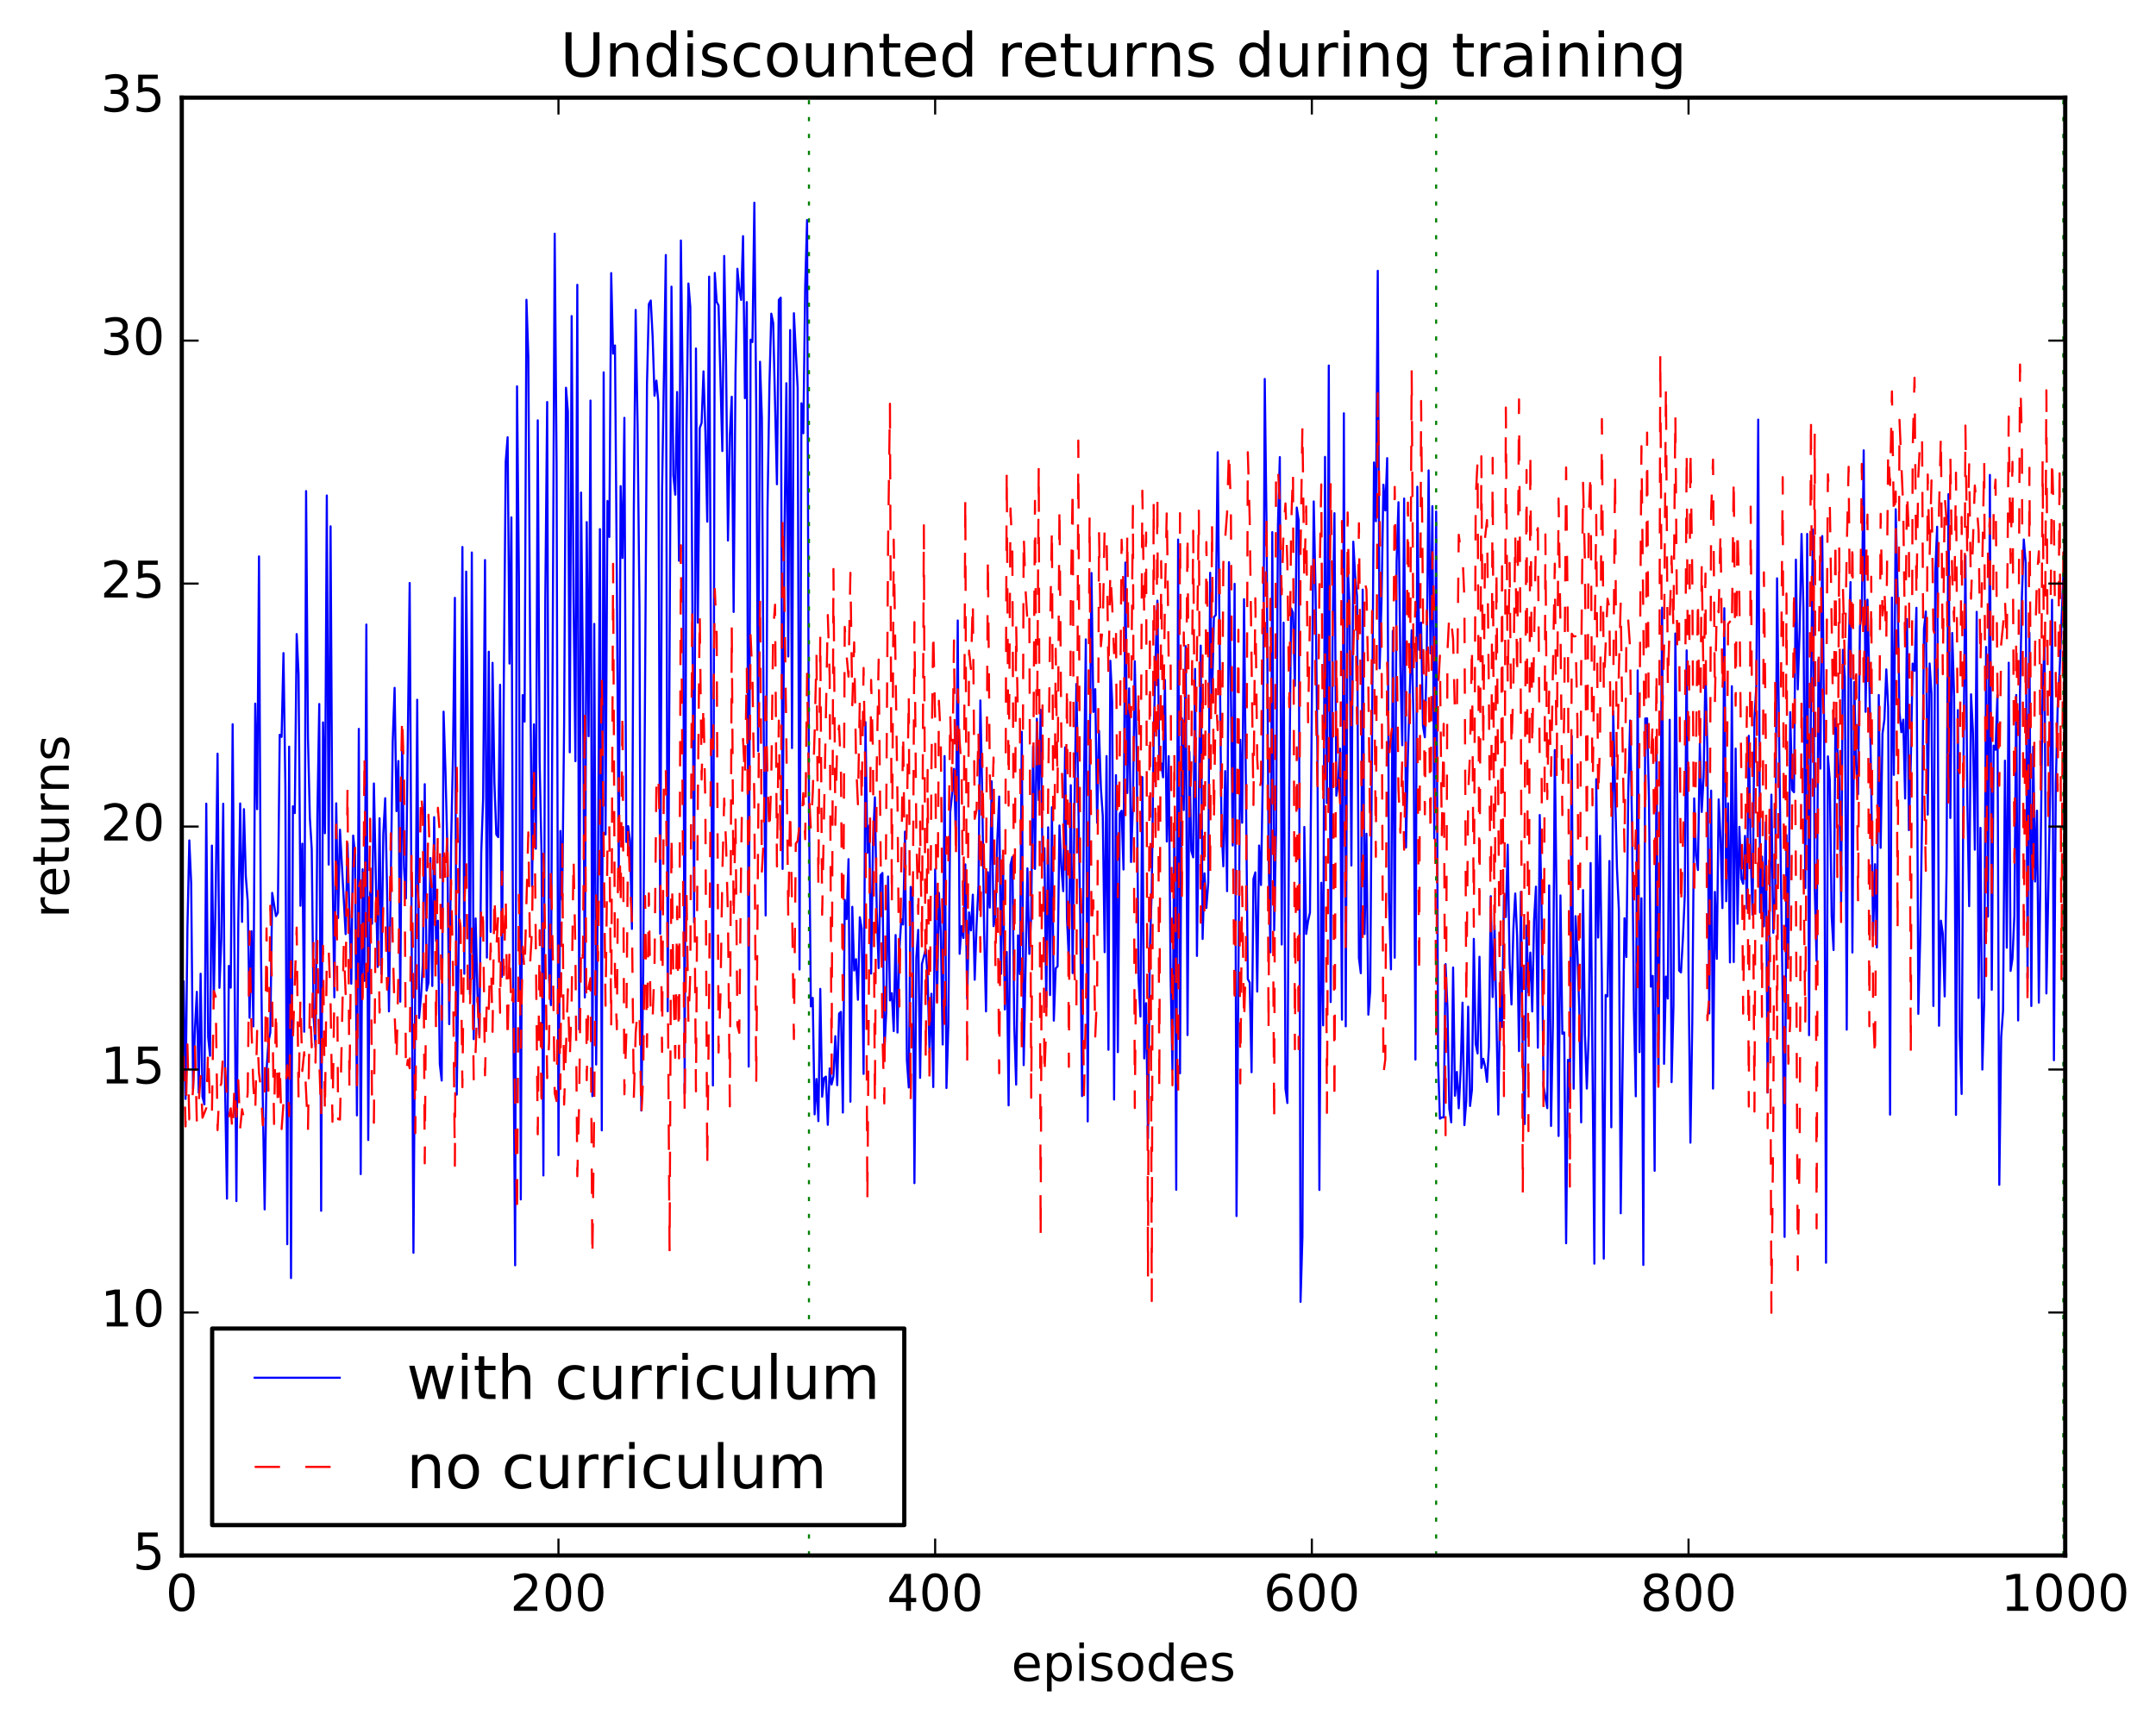<?xml version="1.0" encoding="utf-8" standalone="no"?>
<!DOCTYPE svg PUBLIC "-//W3C//DTD SVG 1.1//EN"
  "http://www.w3.org/Graphics/SVG/1.1/DTD/svg11.dtd">
<!-- Created with matplotlib (http://matplotlib.org/) -->
<svg height="408pt" version="1.1" viewBox="0 0 511 408" width="511pt" xmlns="http://www.w3.org/2000/svg" xmlns:xlink="http://www.w3.org/1999/xlink">
 <defs>
  <style type="text/css">
*{stroke-linecap:butt;stroke-linejoin:round;stroke-miterlimit:100000;}
  </style>
 </defs>
 <g id="figure_1">
  <g id="patch_1">
   <path d="M 0 408.169 
L 511.954 408.169 
L 511.954 0 
L 0 0 
z
" style="fill:#ffffff;"/>
  </g>
  <g id="axes_1">
   <g id="patch_2">
    <path d="M 43.084 368.742 
L 489.484 368.742 
L 489.484 23.142 
L 43.084 23.142 
z
" style="fill:#ffffff;"/>
   </g>
   <g id="line2d_1">
    <path clip-path="url(#p19b0d924b3)" d="M 43.53 232.699 
L 43.977 260.509 
L 44.423 220.062 
L 44.869 199.223 
L 45.316 209.491 
L 45.762 258.087 
L 46.209 243.921 
L 46.655 235.119 
L 47.101 259.062 
L 47.548 230.834 
L 47.994 259.97 
L 48.441 261.81 
L 48.887 190.519 
L 49.333 245.822 
L 49.78 250.283 
L 50.226 200.456 
L 50.673 236.906 
L 51.119 211.812 
L 51.565 178.66 
L 52.012 234.174 
L 52.458 222.635 
L 52.905 190.536 
L 53.351 258.049 
L 53.797 284.159 
L 54.244 228.981 
L 54.69 234.132 
L 55.137 171.682 
L 56.029 284.734 
L 56.476 218.803 
L 56.922 190.467 
L 57.369 218.546 
L 57.815 191.814 
L 58.261 207.742 
L 58.708 213.641 
L 59.154 241.272 
L 59.601 220.751 
L 60.047 243.31 
L 60.493 166.799 
L 60.94 191.823 
L 61.386 131.902 
L 61.833 223.451 
L 62.279 260.246 
L 62.725 286.7 
L 63.172 253.822 
L 63.618 247.034 
L 64.065 244.768 
L 64.511 211.666 
L 65.404 217.177 
L 65.85 216.398 
L 66.297 174.184 
L 66.743 174.684 
L 67.189 154.82 
L 67.636 186.714 
L 68.082 294.954 
L 68.529 176.997 
L 68.975 302.982 
L 69.421 191.136 
L 69.868 192.747 
L 70.314 150.316 
L 70.761 159.838 
L 71.207 214.724 
L 71.653 200 
L 72.1 244.583 
L 72.546 116.414 
L 72.993 174.879 
L 73.439 193.865 
L 73.885 201.282 
L 74.332 241.08 
L 74.778 248.287 
L 75.225 193.194 
L 75.671 166.888 
L 76.117 287.034 
L 76.564 171.25 
L 77.01 197.525 
L 77.457 117.459 
L 77.903 204.962 
L 78.349 124.766 
L 78.796 203.915 
L 79.242 236.434 
L 79.689 190.43 
L 80.135 217.624 
L 80.581 196.694 
L 81.921 221.444 
L 82.367 199.945 
L 83.26 233.198 
L 83.706 198.08 
L 84.153 202.701 
L 84.599 264.411 
L 85.045 172.785 
L 85.492 278.338 
L 85.938 206.073 
L 86.385 232.536 
L 86.831 148.057 
L 87.277 270.253 
L 87.724 211.448 
L 88.17 218.98 
L 88.617 185.732 
L 89.509 229.22 
L 89.956 193.968 
L 90.402 230.891 
L 90.849 197.686 
L 91.295 189.228 
L 91.741 210.888 
L 92.188 239.764 
L 93.081 175.799 
L 93.527 163.055 
L 93.973 192.298 
L 94.42 180.404 
L 94.866 237.46 
L 95.313 174.47 
L 95.759 205.728 
L 96.205 212.983 
L 97.098 138.2 
L 97.991 296.981 
L 98.884 165.887 
L 99.33 241.332 
L 99.777 236.339 
L 100.223 228.676 
L 100.669 185.897 
L 101.116 234.836 
L 101.562 232.94 
L 102.009 203.406 
L 102.455 233.742 
L 102.901 193.717 
L 103.348 223.051 
L 103.794 218.264 
L 104.241 252.247 
L 104.687 256.155 
L 105.133 168.71 
L 105.58 182.707 
L 106.026 201.085 
L 106.473 242.792 
L 106.919 199.807 
L 107.365 178.812 
L 107.812 141.724 
L 108.258 259.492 
L 109.151 190.344 
L 109.597 129.666 
L 110.044 230.849 
L 110.49 135.503 
L 110.937 179.872 
L 111.383 235.676 
L 111.829 130.972 
L 112.276 246.341 
L 112.722 217.715 
L 113.169 235.602 
L 113.615 245.388 
L 114.061 202.094 
L 114.508 189.289 
L 114.954 132.764 
L 115.401 227.011 
L 115.847 154.496 
L 116.293 220.922 
L 116.74 157.131 
L 117.186 185.618 
L 117.633 197.814 
L 118.079 198.452 
L 118.525 162.335 
L 118.972 231.57 
L 119.418 160.567 
L 119.865 109.405 
L 120.311 103.655 
L 120.757 157.31 
L 121.204 122.644 
L 121.65 238.906 
L 122.097 299.953 
L 122.543 91.579 
L 122.989 137.149 
L 123.436 284.34 
L 123.882 164.771 
L 124.329 171.07 
L 124.775 71.068 
L 125.221 84.523 
L 125.668 157.486 
L 126.114 210.177 
L 126.561 171.706 
L 127.007 201.192 
L 127.453 99.643 
L 127.9 180.744 
L 128.346 202.164 
L 128.793 278.656 
L 129.239 142.273 
L 129.685 95.301 
L 130.132 231.705 
L 130.578 238.278 
L 131.471 55.403 
L 131.917 110.079 
L 132.364 273.847 
L 132.81 196.993 
L 133.257 213.302 
L 133.703 171.423 
L 134.149 91.92 
L 134.596 97.582 
L 135.042 178.341 
L 135.489 74.931 
L 135.935 141.426 
L 136.381 180.443 
L 136.828 67.514 
L 137.274 244.034 
L 137.721 116.772 
L 138.167 160.669 
L 138.613 236.467 
L 139.06 123.772 
L 139.506 174.526 
L 139.953 94.959 
L 140.399 259.869 
L 140.845 147.896 
L 141.292 252.366 
L 141.738 205.896 
L 142.185 125.433 
L 142.631 267.964 
L 143.077 88.266 
L 143.524 197.817 
L 143.97 118.764 
L 144.417 127.288 
L 144.863 64.738 
L 145.309 83.827 
L 145.756 81.899 
L 146.202 137.53 
L 146.649 207.844 
L 147.095 115.242 
L 147.541 132.27 
L 147.988 99.052 
L 148.434 199.595 
L 148.881 195.843 
L 149.327 199.303 
L 149.773 220.215 
L 150.22 121.162 
L 150.666 73.473 
L 151.113 100.71 
L 151.559 143.513 
L 152.005 263.261 
L 152.452 230.91 
L 153.345 91.106 
L 153.791 72.082 
L 154.237 71.243 
L 154.684 79.804 
L 155.13 93.813 
L 155.577 90.228 
L 156.023 95.246 
L 156.469 221.357 
L 156.916 116.54 
L 157.809 60.451 
L 158.255 239.723 
L 159.148 67.956 
L 159.594 112.622 
L 160.041 117.271 
L 160.487 92.921 
L 160.933 132.927 
L 161.38 57.011 
L 161.826 93.344 
L 162.273 259.247 
L 162.719 101.752 
L 163.165 67.208 
L 163.612 72.827 
L 164.058 135.285 
L 164.505 218.653 
L 164.951 82.613 
L 165.397 147.607 
L 165.844 101.476 
L 166.29 100.257 
L 166.737 88.032 
L 167.183 102.323 
L 167.629 123.671 
L 168.076 65.576 
L 168.969 257.32 
L 169.415 64.699 
L 169.861 71.563 
L 170.308 72.413 
L 171.201 106.922 
L 171.647 60.679 
L 172.093 86.501 
L 172.54 128.139 
L 172.986 103.128 
L 173.433 94.044 
L 173.879 145.067 
L 174.325 88.59 
L 174.772 63.719 
L 175.218 68.651 
L 175.665 71.105 
L 176.111 55.988 
L 176.557 94.383 
L 177.004 71.617 
L 177.45 252.855 
L 177.897 80.524 
L 178.343 81.085 
L 178.789 48.052 
L 179.236 96.62 
L 179.682 178.053 
L 180.129 85.756 
L 180.575 99.045 
L 181.021 174.621 
L 181.468 217.013 
L 181.914 120.466 
L 182.361 91.461 
L 182.807 74.356 
L 183.253 76.533 
L 184.146 114.797 
L 184.593 71.096 
L 185.039 70.563 
L 185.485 205.993 
L 185.932 126.452 
L 186.378 90.849 
L 186.825 155.628 
L 187.271 78.248 
L 187.717 177.338 
L 188.164 74.249 
L 189.057 92.008 
L 189.503 229.834 
L 189.949 95.6 
L 190.396 102.699 
L 190.842 67.819 
L 191.289 52.163 
L 191.735 190.904 
L 192.181 238.579 
L 192.628 236.56 
L 193.074 264.176 
L 193.521 255.796 
L 193.967 265.78 
L 194.413 234.428 
L 194.86 259.991 
L 195.306 255.556 
L 195.753 255.222 
L 196.199 266.646 
L 196.645 253.288 
L 197.092 257.081 
L 197.538 255.161 
L 197.985 245.637 
L 198.431 257.249 
L 198.877 240.278 
L 199.324 239.884 
L 199.77 263.747 
L 200.217 213.299 
L 200.663 217.881 
L 201.109 203.669 
L 201.556 261.175 
L 202.002 214.964 
L 202.449 230.071 
L 202.895 227.385 
L 203.341 237.01 
L 203.788 217.437 
L 204.234 220.126 
L 204.681 254.583 
L 205.127 171.185 
L 205.573 202.175 
L 206.02 195.677 
L 206.466 230.792 
L 206.913 199.58 
L 207.359 189.008 
L 207.805 216.126 
L 208.252 229.5 
L 208.698 207.481 
L 209.145 206.945 
L 209.591 249.691 
L 210.037 240.123 
L 210.484 207.783 
L 210.93 237.162 
L 211.377 235.424 
L 211.823 244.434 
L 212.269 221.665 
L 212.716 244.777 
L 213.162 225.305 
L 213.609 217.901 
L 214.055 219.172 
L 214.501 197.143 
L 214.948 251.382 
L 215.394 257.798 
L 215.841 210.25 
L 216.287 210.816 
L 216.733 280.475 
L 217.18 227.093 
L 217.626 220.439 
L 218.073 255.524 
L 218.519 228.48 
L 219.412 225.028 
L 219.858 231.721 
L 220.305 249.373 
L 220.751 235.577 
L 221.197 257.701 
L 221.644 206.088 
L 222.09 237.474 
L 222.537 211.677 
L 222.983 220.976 
L 223.429 247.615 
L 223.876 179.229 
L 224.322 257.927 
L 224.769 243.07 
L 225.215 192.467 
L 225.661 188.216 
L 226.108 182.271 
L 226.554 197.841 
L 227.001 147.093 
L 227.447 226.11 
L 227.893 219.529 
L 228.34 222.363 
L 228.786 204.906 
L 229.233 236.766 
L 229.679 216.295 
L 230.125 220.555 
L 230.572 212.092 
L 231.018 232.258 
L 231.465 219.2 
L 231.911 209.906 
L 232.357 166.049 
L 232.804 188.272 
L 233.25 220.704 
L 233.697 239.757 
L 234.143 206.758 
L 234.589 215.154 
L 235.036 185.216 
L 235.482 219.556 
L 235.929 217.407 
L 236.375 199.154 
L 236.821 188.828 
L 237.268 230.844 
L 237.714 202.683 
L 238.161 239.296 
L 238.607 225.682 
L 239.053 262.04 
L 239.5 205.042 
L 239.946 203.137 
L 240.393 243.21 
L 240.839 257.122 
L 241.285 221.742 
L 241.732 230.918 
L 242.178 173.481 
L 242.625 252.503 
L 243.517 205.849 
L 243.964 226.134 
L 244.41 217.015 
L 244.857 176.95 
L 245.303 205.986 
L 245.749 170.391 
L 246.196 189.671 
L 246.642 168.248 
L 247.089 204.061 
L 247.535 201.062 
L 247.981 238.749 
L 248.428 196.122 
L 248.874 235.895 
L 249.321 191.372 
L 249.767 241.948 
L 250.213 229.564 
L 250.66 229.087 
L 251.106 195.695 
L 251.553 205.527 
L 251.999 211.262 
L 252.445 177.173 
L 252.892 217.768 
L 253.338 227.526 
L 253.785 186.136 
L 254.231 230.683 
L 254.677 190.442 
L 255.124 162.134 
L 256.017 216.699 
L 256.463 259.838 
L 256.909 186.807 
L 257.356 151.567 
L 257.802 265.852 
L 258.249 181.717 
L 258.695 135.837 
L 259.141 168.776 
L 259.588 163.365 
L 260.034 195.05 
L 260.481 173.236 
L 260.927 186.851 
L 261.373 193.43 
L 261.82 225.727 
L 262.266 179.236 
L 262.713 248.862 
L 263.159 156.64 
L 263.605 166.456 
L 264.052 260.665 
L 264.498 183.752 
L 264.945 249.423 
L 265.391 192.889 
L 265.837 192.188 
L 266.284 206.126 
L 266.73 133.365 
L 267.177 187.994 
L 267.623 163.196 
L 268.069 204.351 
L 268.516 190.761 
L 268.962 156.753 
L 269.409 178.528 
L 269.855 232.037 
L 270.301 240.983 
L 270.748 184.227 
L 271.194 250.912 
L 271.641 237.815 
L 272.087 269.897 
L 272.533 225.002 
L 272.98 210.961 
L 273.426 175.638 
L 273.873 156.383 
L 274.319 142.388 
L 274.765 181.704 
L 275.212 180.919 
L 275.658 184.268 
L 276.105 161.187 
L 276.551 199.492 
L 276.997 179.259 
L 277.444 231.298 
L 277.89 253.644 
L 278.337 196.026 
L 278.783 282.056 
L 279.229 127.903 
L 279.676 254.444 
L 280.122 170.232 
L 280.569 192.031 
L 281.015 153.16 
L 281.461 245.38 
L 281.908 178.219 
L 282.354 201.675 
L 282.801 203.244 
L 283.247 158.572 
L 283.693 226.615 
L 284.586 153.05 
L 285.033 222.59 
L 285.479 207.039 
L 285.925 215.252 
L 286.372 209.193 
L 286.818 135.78 
L 287.265 166.204 
L 287.711 146.282 
L 288.157 145.814 
L 288.604 107.212 
L 289.497 195.35 
L 289.943 205.369 
L 290.389 182.79 
L 290.836 211.263 
L 291.282 133.266 
L 291.729 163.002 
L 292.175 200.431 
L 292.621 138.4 
L 293.068 288.277 
L 293.961 175.38 
L 294.407 195.039 
L 294.853 142.042 
L 295.746 232.093 
L 296.193 232.936 
L 296.639 254.186 
L 297.085 208.341 
L 297.532 206.802 
L 297.978 235.061 
L 298.425 200.443 
L 298.871 209.799 
L 299.317 183.385 
L 299.764 89.834 
L 300.21 126.829 
L 300.657 201.917 
L 301.103 225.767 
L 301.549 126.138 
L 301.996 220.516 
L 302.442 196.702 
L 302.889 124.468 
L 303.335 108.358 
L 303.781 223.9 
L 304.228 147.592 
L 304.674 258.061 
L 305.121 261.48 
L 305.567 187.147 
L 306.013 144.232 
L 306.46 145.236 
L 306.906 162.596 
L 307.353 120.32 
L 307.799 123.353 
L 308.245 308.626 
L 308.692 293.189 
L 309.138 196.039 
L 309.585 221.397 
L 310.031 218.34 
L 310.477 216.329 
L 311.37 118.872 
L 311.817 141.035 
L 312.263 180.324 
L 312.709 282.095 
L 313.156 209.273 
L 313.602 243.068 
L 314.049 108.304 
L 314.495 190.379 
L 314.941 86.652 
L 315.388 237.548 
L 315.834 150.889 
L 316.281 121.657 
L 316.727 188.635 
L 317.173 185.584 
L 317.62 177.487 
L 318.066 241.73 
L 318.513 97.973 
L 318.959 243.298 
L 319.405 133.926 
L 319.852 143.097 
L 320.298 205.182 
L 320.745 128.413 
L 321.191 136.537 
L 321.637 141.346 
L 322.084 227.102 
L 322.53 230.704 
L 322.977 139.769 
L 323.423 221.426 
L 323.869 197.645 
L 324.316 240.533 
L 324.762 234.828 
L 325.655 109.628 
L 326.101 123.57 
L 326.548 64.196 
L 326.994 158.452 
L 327.441 142.424 
L 327.887 114.903 
L 328.333 120.998 
L 328.78 108.603 
L 329.226 213.8 
L 329.673 229.799 
L 330.119 149.577 
L 330.565 227.039 
L 331.012 133.137 
L 331.458 119.06 
L 331.905 157.893 
L 332.351 176.664 
L 332.797 118.189 
L 333.244 200.909 
L 333.69 179.044 
L 334.583 149.413 
L 335.029 171.843 
L 335.476 251.178 
L 335.922 115.38 
L 336.369 154.044 
L 336.815 147.61 
L 337.261 172.045 
L 337.708 174.776 
L 338.154 155.46 
L 338.601 111.514 
L 339.047 154.877 
L 339.493 119.999 
L 339.94 198.767 
L 340.386 121.256 
L 340.833 251.441 
L 341.279 265.189 
L 341.725 264.895 
L 342.172 264.893 
L 342.618 228.556 
L 343.065 238.966 
L 343.511 262.863 
L 343.957 266.063 
L 344.404 229.352 
L 344.85 259.76 
L 345.297 254.108 
L 345.743 262.737 
L 346.189 253.81 
L 346.636 237.695 
L 347.082 266.726 
L 347.529 260.975 
L 347.975 238.641 
L 348.421 262.186 
L 348.868 258.364 
L 349.314 222.566 
L 349.761 247.499 
L 350.207 249.729 
L 350.653 226.814 
L 351.1 253.18 
L 351.546 250.988 
L 351.993 252.788 
L 352.439 256.472 
L 352.885 248.139 
L 353.332 212.448 
L 353.778 236.353 
L 354.225 219.328 
L 355.117 264.215 
L 355.564 234.845 
L 356.01 243.454 
L 356.457 212.304 
L 356.903 217.39 
L 357.349 200.25 
L 357.796 228.276 
L 358.242 238.116 
L 358.689 220.152 
L 359.135 211.81 
L 359.581 222.161 
L 360.028 249.163 
L 360.474 211.419 
L 360.921 252.504 
L 361.367 266.463 
L 361.813 219.426 
L 362.26 235.286 
L 362.706 225.832 
L 363.153 239.778 
L 363.599 218.065 
L 364.045 210.191 
L 364.492 248.367 
L 364.938 193.208 
L 365.385 216.035 
L 365.831 257.474 
L 366.724 262.707 
L 367.17 209.901 
L 367.617 266.922 
L 368.063 242.456 
L 368.509 177.813 
L 368.956 215.848 
L 369.402 269.297 
L 369.849 212.266 
L 370.295 245.08 
L 370.741 244.748 
L 371.188 294.735 
L 371.634 251.244 
L 372.081 261.307 
L 372.527 174.474 
L 372.973 258.093 
L 373.42 217.179 
L 373.866 225.792 
L 374.313 239.418 
L 374.759 266.065 
L 375.205 211.009 
L 375.652 245.291 
L 376.098 258.063 
L 376.545 245.15 
L 376.991 204.589 
L 377.884 299.56 
L 378.33 184.704 
L 378.777 222.256 
L 379.223 198.152 
L 379.669 232.58 
L 380.116 298.37 
L 380.562 235.878 
L 381.009 236.214 
L 381.455 204.107 
L 381.901 267.236 
L 382.348 168.59 
L 383.241 205.777 
L 383.687 215.598 
L 384.133 287.621 
L 385.026 217.673 
L 385.473 226.863 
L 385.919 187.81 
L 386.365 170.801 
L 386.812 195.257 
L 387.258 239.244 
L 387.705 259.893 
L 388.151 158.923 
L 388.597 249.416 
L 389.044 212.945 
L 389.49 299.873 
L 389.937 170.328 
L 390.383 170.298 
L 390.829 189.296 
L 391.276 233.902 
L 391.722 231.347 
L 392.169 277.551 
L 392.615 176.969 
L 393.061 256.663 
L 393.954 144.049 
L 394.401 252.194 
L 394.847 231.508 
L 395.293 236.719 
L 395.74 170.621 
L 396.186 256.531 
L 396.633 238.394 
L 397.079 150.179 
L 397.972 230.087 
L 398.418 230.527 
L 398.865 222.573 
L 399.311 212.316 
L 399.757 154.177 
L 400.204 230.299 
L 400.65 270.886 
L 401.097 241.98 
L 401.543 189.265 
L 401.989 202.83 
L 402.436 206.243 
L 402.882 176.263 
L 403.329 192.476 
L 403.775 184.102 
L 404.221 158.999 
L 404.668 177.795 
L 405.114 240.244 
L 405.561 187.429 
L 406.007 258.062 
L 406.453 211.435 
L 406.9 227.313 
L 407.346 189.499 
L 407.793 198.937 
L 408.239 215.27 
L 408.685 144.183 
L 409.132 213.651 
L 409.578 190.436 
L 410.025 228.15 
L 410.471 162.673 
L 410.917 228.055 
L 411.364 177.456 
L 411.81 219.007 
L 412.257 196.003 
L 412.703 208.291 
L 413.149 209.519 
L 413.596 198.143 
L 414.042 215.376 
L 414.489 174.425 
L 414.935 202.383 
L 415.381 216.827 
L 415.828 170.462 
L 416.274 162.524 
L 416.721 99.475 
L 417.167 216.293 
L 417.613 203.082 
L 418.06 219.601 
L 418.506 194.927 
L 418.953 259.005 
L 419.399 215.682 
L 419.845 188.379 
L 420.292 221.127 
L 420.738 212.642 
L 421.185 137.094 
L 422.077 206.147 
L 422.524 236.38 
L 422.97 293.224 
L 423.417 197.969 
L 423.863 227.383 
L 424.309 168.823 
L 424.756 187.249 
L 425.202 187.807 
L 425.649 132.666 
L 426.095 163.42 
L 426.541 149.295 
L 426.988 126.587 
L 427.434 144.139 
L 427.881 210.519 
L 428.327 126.571 
L 428.773 245.401 
L 429.22 164.383 
L 429.666 125.507 
L 430.113 210.542 
L 430.559 227.792 
L 431.005 156.388 
L 431.452 182.214 
L 431.898 127.077 
L 432.345 174.368 
L 432.791 299.35 
L 433.237 179.299 
L 433.684 184.886 
L 434.13 217.131 
L 434.577 225.216 
L 435.023 170.345 
L 435.916 184.675 
L 436.362 213.888 
L 436.809 154.032 
L 437.255 160.514 
L 437.701 244.093 
L 438.148 154.455 
L 438.594 137.983 
L 439.041 225.807 
L 439.487 161.674 
L 439.933 181.555 
L 440.38 188.286 
L 440.826 148.626 
L 441.273 145.269 
L 441.719 106.754 
L 442.165 168.742 
L 442.612 142.158 
L 443.058 161.076 
L 443.505 186.203 
L 443.951 221.799 
L 444.397 204.87 
L 444.844 224.608 
L 445.29 164.753 
L 445.737 200.992 
L 446.183 173.898 
L 446.629 170.534 
L 447.076 158.688 
L 447.522 167.667 
L 447.969 264.238 
L 448.415 141.655 
L 448.861 183.693 
L 449.308 120.717 
L 449.754 140.099 
L 450.201 168.825 
L 450.647 173.582 
L 451.093 170.601 
L 451.54 189.3 
L 451.986 146.755 
L 452.433 196.795 
L 452.879 180.968 
L 453.325 157.313 
L 453.772 159.036 
L 454.218 144.08 
L 454.665 240.348 
L 455.111 222.249 
L 455.557 194.068 
L 456.004 149.119 
L 456.45 144.956 
L 456.897 193.114 
L 457.343 157.281 
L 457.789 164.418 
L 458.236 238.477 
L 458.682 135.66 
L 459.129 124.872 
L 459.575 243.165 
L 460.021 218.26 
L 460.468 221.29 
L 460.914 236.207 
L 461.361 205.881 
L 461.807 117.15 
L 462.253 193.902 
L 462.7 150.059 
L 463.146 165.025 
L 463.593 264.299 
L 464.039 168.34 
L 464.485 245.632 
L 464.932 259.329 
L 465.378 179.955 
L 465.825 131.777 
L 466.271 189.339 
L 466.717 214.826 
L 467.164 164.589 
L 467.61 173.533 
L 468.057 201.433 
L 468.503 145.046 
L 468.949 236.578 
L 469.396 196.249 
L 469.842 253.551 
L 470.289 237.121 
L 470.735 153.355 
L 471.181 217.294 
L 471.628 112.581 
L 472.074 234.645 
L 472.521 176.756 
L 472.967 177.745 
L 473.413 164.747 
L 473.86 280.875 
L 474.306 245.88 
L 474.753 239.527 
L 475.199 180.324 
L 475.645 224.673 
L 476.092 157.106 
L 476.538 230.164 
L 476.985 227.18 
L 477.431 217.146 
L 477.877 164.756 
L 478.324 241.912 
L 478.77 163.919 
L 479.217 141.498 
L 479.663 127.892 
L 480.109 133.371 
L 480.556 231.877 
L 481.002 149.985 
L 481.449 238.486 
L 481.895 177.011 
L 482.341 208.975 
L 482.788 192.184 
L 483.234 237.68 
L 484.127 163.368 
L 484.573 152.639 
L 485.02 235.505 
L 485.913 187.484 
L 486.359 142.182 
L 486.805 251.331 
L 487.252 185.888 
L 487.698 167.519 
L 488.145 159.389 
L 489.037 136.191 
L 489.037 136.191 
" style="fill:none;stroke:#0000ff;stroke-linecap:square;stroke-width:0.5;"/>
   </g>
   <g id="line2d_2">
    <path clip-path="url(#p19b0d924b3)" d="M 43.53 250.338 
L 43.977 267.031 
L 44.423 247.592 
L 44.869 265.385 
L 45.316 265.175 
L 45.762 257.926 
L 46.209 247.739 
L 46.655 266.182 
L 47.101 261.262 
L 47.548 255.091 
L 47.994 264.978 
L 48.887 262.694 
L 49.333 248.867 
L 49.78 262.441 
L 50.226 264.222 
L 50.673 234.926 
L 51.119 236.268 
L 51.565 267.911 
L 52.012 257.91 
L 52.458 256.881 
L 52.905 249.262 
L 53.351 252.781 
L 53.797 260.683 
L 54.244 264.918 
L 54.69 262.74 
L 55.137 268.828 
L 55.583 256.963 
L 56.029 264.723 
L 56.476 256.076 
L 56.922 267.497 
L 57.369 262.948 
L 57.815 265.173 
L 58.261 264.739 
L 58.708 258.945 
L 59.154 220.795 
L 59.601 243.574 
L 60.047 257.534 
L 60.493 263.739 
L 60.94 244.371 
L 61.386 254.372 
L 61.833 258.109 
L 62.279 266.762 
L 62.725 260.894 
L 63.172 220.074 
L 63.618 258.57 
L 64.065 214.715 
L 64.511 236.896 
L 64.957 266.452 
L 65.404 238.877 
L 65.85 263.255 
L 66.297 251.899 
L 66.743 267.656 
L 67.189 261.503 
L 67.636 258.378 
L 68.082 252.535 
L 68.529 264.594 
L 68.975 227.835 
L 69.421 246.685 
L 70.314 219.896 
L 70.761 260.801 
L 71.207 236.411 
L 71.653 253.896 
L 72.1 249.439 
L 72.993 268.108 
L 73.439 237.545 
L 73.885 248.289 
L 74.332 222.309 
L 74.778 251.907 
L 75.225 223.039 
L 75.671 251.426 
L 76.117 264.811 
L 76.564 224.204 
L 77.01 264.218 
L 77.457 226.608 
L 77.903 225.022 
L 78.349 237.42 
L 78.796 265.925 
L 79.242 235.902 
L 79.689 195.476 
L 80.135 265.304 
L 80.581 265.406 
L 81.474 224.156 
L 81.921 235.661 
L 82.367 186.307 
L 82.813 258.491 
L 83.26 220.032 
L 83.706 207.436 
L 84.153 200.977 
L 84.599 257.27 
L 85.045 210.249 
L 85.492 208.699 
L 85.938 239.875 
L 86.385 178.468 
L 86.831 235.36 
L 87.277 228.313 
L 87.724 194.082 
L 88.17 261.992 
L 88.617 266.166 
L 89.063 214.088 
L 89.509 208.853 
L 89.956 240.038 
L 90.402 233.764 
L 90.849 214.5 
L 91.295 214.707 
L 91.741 234.616 
L 92.188 230.194 
L 92.634 197.54 
L 93.081 223.433 
L 93.527 240.159 
L 93.973 251.751 
L 94.42 230.999 
L 94.866 192.991 
L 95.313 169.461 
L 95.759 184.415 
L 96.205 254.756 
L 96.652 251.274 
L 97.098 253.248 
L 97.545 201.687 
L 98.437 268.624 
L 98.884 209.915 
L 99.33 215.276 
L 99.777 187.572 
L 100.223 193.312 
L 100.669 275.785 
L 101.116 216.968 
L 101.562 193.149 
L 102.009 207.687 
L 102.455 211.321 
L 102.901 197.82 
L 103.348 245.074 
L 103.794 191.488 
L 104.241 197.798 
L 104.687 241.714 
L 105.133 199.618 
L 105.58 209.327 
L 106.026 197.253 
L 106.473 237.662 
L 106.919 208.601 
L 107.365 229.631 
L 107.812 276.358 
L 108.258 181.374 
L 108.705 216.369 
L 109.151 219.617 
L 109.597 257.733 
L 110.044 215.448 
L 110.49 203.192 
L 110.937 237.915 
L 111.383 239.306 
L 111.829 220.094 
L 112.276 255.886 
L 112.722 249.413 
L 113.169 236.499 
L 113.615 246.75 
L 114.061 213.683 
L 114.508 218.476 
L 114.954 254.922 
L 115.401 235.705 
L 115.847 239.179 
L 116.293 223.697 
L 116.74 244.6 
L 117.186 212.043 
L 117.633 225.031 
L 118.079 216.819 
L 118.525 240.087 
L 118.972 206.62 
L 119.418 231.111 
L 119.865 212.582 
L 120.311 247.149 
L 120.757 224.765 
L 121.204 239.379 
L 121.65 234.517 
L 122.543 288.587 
L 122.989 212.12 
L 123.436 248.411 
L 123.882 224.417 
L 124.329 230.526 
L 125.221 197.317 
L 125.668 228.091 
L 126.114 219.803 
L 126.561 181.479 
L 127.453 268.895 
L 127.9 220.513 
L 128.346 263.461 
L 128.793 201.423 
L 129.239 223.643 
L 129.685 255.578 
L 130.132 247.303 
L 130.578 205.335 
L 131.025 227.042 
L 131.471 259.15 
L 131.917 261.014 
L 132.364 224.115 
L 132.81 258.141 
L 133.257 200.097 
L 133.703 261.866 
L 134.596 234.509 
L 135.042 251.203 
L 135.489 237.073 
L 135.935 203.091 
L 136.381 225.682 
L 136.828 278.844 
L 137.274 260.978 
L 137.721 223.599 
L 138.167 227.023 
L 138.613 168.651 
L 139.06 256.067 
L 139.506 234.043 
L 139.953 231.869 
L 140.399 298.518 
L 140.845 261.568 
L 141.292 212.032 
L 141.738 227.782 
L 142.631 160.353 
L 143.524 238.413 
L 143.97 201.414 
L 144.417 195.781 
L 144.863 243.474 
L 145.309 133.661 
L 145.756 230.917 
L 146.202 243.996 
L 146.649 184.453 
L 147.095 215.03 
L 147.541 168.372 
L 147.988 259.42 
L 148.434 245.568 
L 148.881 195.822 
L 149.327 210.065 
L 149.773 217.761 
L 150.22 260.428 
L 150.666 244.821 
L 151.113 239.354 
L 151.559 239.215 
L 152.005 264.604 
L 152.452 255.114 
L 152.898 212.413 
L 153.345 248.193 
L 153.791 211.779 
L 154.237 242.495 
L 154.684 241.529 
L 155.13 228.981 
L 155.577 185.028 
L 156.023 183.17 
L 156.469 200.417 
L 156.916 249.381 
L 157.362 181.916 
L 157.809 182.175 
L 158.255 229.635 
L 158.701 296.808 
L 159.148 197.421 
L 159.594 232.612 
L 160.041 250.763 
L 160.487 214.93 
L 160.933 250.907 
L 161.38 129.257 
L 162.273 264.07 
L 162.719 211.751 
L 163.165 242.785 
L 163.612 230.762 
L 164.058 143.419 
L 164.951 258.718 
L 165.397 189.453 
L 165.844 145.286 
L 166.29 184.806 
L 166.737 166.583 
L 167.183 191.374 
L 167.629 276.663 
L 168.076 235.276 
L 168.522 175.292 
L 168.969 180.546 
L 169.415 139.646 
L 169.861 150.543 
L 170.308 249.509 
L 170.754 236.319 
L 171.201 207.322 
L 171.647 189.287 
L 172.093 200.38 
L 172.54 217.532 
L 172.986 262.285 
L 173.433 148.128 
L 173.879 218.685 
L 174.325 193.35 
L 174.772 243.035 
L 175.218 244.849 
L 175.665 203.359 
L 176.111 175.172 
L 176.557 184.658 
L 177.004 158.503 
L 177.45 226.891 
L 177.897 150.546 
L 178.343 160.67 
L 178.789 190.067 
L 179.236 257.028 
L 180.129 141.376 
L 180.575 206.629 
L 181.021 198.659 
L 181.468 161.92 
L 181.914 185.149 
L 182.361 197.766 
L 182.807 184.846 
L 183.253 149.547 
L 183.7 143.341 
L 184.146 205.404 
L 184.593 170.817 
L 185.039 202.295 
L 185.485 122.409 
L 185.932 143.643 
L 186.378 174.574 
L 186.825 217.83 
L 187.271 191.667 
L 187.717 214.137 
L 188.164 246.327 
L 188.61 199.985 
L 189.057 199.349 
L 189.503 195.407 
L 189.949 195.807 
L 190.396 188.001 
L 190.842 198.947 
L 191.289 159.716 
L 191.735 187.671 
L 192.181 196.631 
L 192.628 188.112 
L 193.074 173.805 
L 193.521 155.077 
L 193.967 210.107 
L 194.413 150.218 
L 194.86 216.861 
L 196.199 145.798 
L 196.645 160.301 
L 197.092 254.533 
L 197.538 134.884 
L 197.985 195.547 
L 198.431 175.689 
L 198.877 172.03 
L 199.324 183.374 
L 199.77 240.13 
L 200.217 148.607 
L 200.663 155.474 
L 201.109 160.408 
L 201.556 135.789 
L 202.002 167.197 
L 202.449 152.265 
L 202.895 180.544 
L 203.341 190.661 
L 203.788 165.602 
L 204.234 190.566 
L 204.681 158.346 
L 205.127 186.492 
L 205.573 284.979 
L 206.466 161.172 
L 206.913 178.555 
L 207.359 261.911 
L 207.805 181.256 
L 208.252 156.356 
L 209.145 244.787 
L 209.591 261.584 
L 210.484 129.032 
L 210.93 95.71 
L 211.377 214.532 
L 211.823 127.92 
L 212.716 189.481 
L 213.162 238.607 
L 214.055 173.302 
L 214.501 211.412 
L 214.948 193.722 
L 215.394 164.298 
L 215.841 261.044 
L 216.287 226.498 
L 216.733 147.473 
L 217.18 197.319 
L 217.626 216.649 
L 218.073 194.732 
L 218.519 225.68 
L 218.965 124.521 
L 219.412 252.061 
L 219.858 182.528 
L 220.305 257.763 
L 220.751 182.968 
L 221.197 149.245 
L 221.644 171.244 
L 222.09 237.702 
L 222.537 166.118 
L 222.983 175.603 
L 223.429 225.619 
L 223.876 243.767 
L 224.322 198.459 
L 224.769 205.237 
L 225.215 168.993 
L 225.661 187.479 
L 226.108 151.817 
L 226.554 204.242 
L 227.001 163.382 
L 227.447 175.806 
L 227.893 181.732 
L 228.34 220.889 
L 228.786 117.561 
L 229.233 252.738 
L 229.679 154.236 
L 230.125 158.605 
L 230.572 142.198 
L 231.018 194.116 
L 231.465 191.969 
L 231.911 172.997 
L 232.357 225.642 
L 232.804 178.679 
L 233.25 205.096 
L 233.697 211.907 
L 234.143 131.714 
L 234.589 183.222 
L 235.036 195.874 
L 235.482 179.584 
L 235.929 229.336 
L 236.375 201.404 
L 236.821 254.435 
L 237.268 202.208 
L 237.714 199.616 
L 238.161 238.009 
L 238.607 111.005 
L 239.053 190.986 
L 239.5 120.527 
L 239.946 131.054 
L 240.393 234.81 
L 240.839 147.81 
L 241.285 171.494 
L 241.732 170.41 
L 242.178 249.614 
L 242.625 126.595 
L 243.071 139.858 
L 243.517 147.363 
L 243.964 144.52 
L 244.41 260.233 
L 245.303 118.722 
L 245.749 182.216 
L 246.196 110.162 
L 246.642 293.802 
L 247.089 167.212 
L 247.535 255.537 
L 247.981 242.598 
L 248.428 188.493 
L 248.874 149.823 
L 249.321 124.798 
L 249.767 226.249 
L 250.213 153.793 
L 250.66 187.834 
L 251.106 119.587 
L 251.553 176.349 
L 251.999 195.773 
L 252.445 206.802 
L 252.892 161.965 
L 253.338 252.903 
L 253.785 143.01 
L 254.231 115.321 
L 254.677 230.989 
L 255.124 238.341 
L 255.57 104.437 
L 256.017 207.687 
L 256.463 220.728 
L 256.909 259.618 
L 257.356 240.374 
L 257.802 204.759 
L 258.249 121.955 
L 258.695 220.214 
L 259.141 213.414 
L 259.588 245.722 
L 260.034 235.192 
L 260.481 126.021 
L 260.927 153.2 
L 261.373 148.141 
L 261.82 124.818 
L 262.266 125.549 
L 262.713 160.378 
L 263.159 135.351 
L 263.605 143.513 
L 264.052 154.846 
L 264.498 148.297 
L 264.945 212.681 
L 265.391 179.724 
L 265.837 127.937 
L 266.284 139.185 
L 266.73 195.009 
L 267.177 126.123 
L 267.623 167.996 
L 268.069 170.044 
L 268.516 119.922 
L 268.962 262.671 
L 269.855 163.537 
L 270.301 197.054 
L 270.748 116.312 
L 271.194 146.195 
L 271.641 126.243 
L 272.087 302.708 
L 272.533 149.218 
L 272.98 308.432 
L 273.426 118.257 
L 273.873 201.051 
L 274.319 116.789 
L 274.765 258.876 
L 275.212 133.008 
L 275.658 177.36 
L 276.105 142.244 
L 276.551 120.577 
L 276.997 157.129 
L 277.444 155.097 
L 277.89 257.276 
L 278.337 178.02 
L 278.783 236.985 
L 279.229 260.76 
L 279.676 121.649 
L 280.122 212.669 
L 280.569 149.913 
L 281.015 177.412 
L 281.461 126.111 
L 281.908 193.578 
L 282.354 182.102 
L 282.801 125.812 
L 283.247 188.951 
L 284.14 120.819 
L 284.586 218.745 
L 285.033 155.349 
L 285.479 218.624 
L 285.925 128.505 
L 286.372 157.899 
L 286.818 208.136 
L 287.265 123.614 
L 287.711 195.03 
L 288.157 163.35 
L 288.604 173.098 
L 289.05 131.831 
L 289.497 202.915 
L 289.943 133.612 
L 290.836 121.551 
L 291.282 106.478 
L 291.729 120.104 
L 292.175 194.841 
L 292.621 239.079 
L 293.068 204.929 
L 293.514 149.292 
L 293.961 256.843 
L 294.407 210.195 
L 294.853 242.474 
L 295.3 226.854 
L 295.746 107.198 
L 296.193 122.851 
L 297.085 190.836 
L 297.532 141.819 
L 297.978 179.931 
L 298.425 187.354 
L 298.871 185.369 
L 299.317 134.515 
L 299.764 154.071 
L 300.21 121.75 
L 300.657 244.624 
L 301.103 141.941 
L 301.549 186.201 
L 301.996 266.413 
L 302.442 110.366 
L 302.889 110.726 
L 303.335 119.961 
L 303.781 140.897 
L 304.228 125.383 
L 304.674 119.336 
L 305.121 133.558 
L 305.567 167.65 
L 306.013 124.815 
L 306.46 111.588 
L 306.906 248.737 
L 307.353 177.149 
L 307.799 248.71 
L 308.245 130.824 
L 308.692 100.758 
L 309.138 137.803 
L 309.585 120.052 
L 310.031 171.235 
L 310.477 146.052 
L 310.924 130.433 
L 311.37 130.511 
L 311.817 164.286 
L 312.263 186.363 
L 312.709 140.28 
L 313.156 114.837 
L 313.602 191.399 
L 314.049 154.158 
L 314.495 263.815 
L 314.941 173.55 
L 315.388 114.769 
L 315.834 144.159 
L 316.281 261.675 
L 316.727 155.585 
L 317.173 181.856 
L 317.62 190.45 
L 318.066 123.509 
L 318.513 165.644 
L 318.959 225.775 
L 319.405 121.48 
L 320.298 172.718 
L 321.191 137.406 
L 321.637 171.61 
L 322.084 124.039 
L 322.53 166.813 
L 322.977 224.485 
L 323.423 137.724 
L 323.869 139.787 
L 324.316 162.107 
L 324.762 198.527 
L 325.209 144.827 
L 325.655 150.81 
L 326.101 203.122 
L 326.548 93.225 
L 327.441 150.77 
L 327.887 254.6 
L 328.333 251.142 
L 328.78 157.067 
L 329.226 179.481 
L 329.673 174.465 
L 330.119 171.163 
L 330.565 115.421 
L 331.458 187.069 
L 331.905 197.402 
L 332.351 179.795 
L 332.797 201.434 
L 333.244 174.957 
L 333.69 119.138 
L 334.137 174.047 
L 334.583 87.729 
L 335.029 159.1 
L 335.476 142.665 
L 335.922 170.637 
L 336.369 231.573 
L 336.815 95.053 
L 337.708 193.047 
L 338.154 144.745 
L 338.601 158.184 
L 339.047 198.132 
L 339.493 130.904 
L 339.94 145.647 
L 340.386 246.092 
L 340.833 163.724 
L 341.279 155.422 
L 341.725 197.986 
L 342.172 171.578 
L 342.618 269.114 
L 343.065 154.467 
L 343.511 145.347 
L 343.957 147.306 
L 344.404 151.555 
L 344.85 169.623 
L 345.297 169.814 
L 345.743 126.763 
L 346.189 130.275 
L 346.636 131.329 
L 347.082 142.073 
L 347.529 238.283 
L 347.975 188.432 
L 348.421 178.187 
L 348.868 152.697 
L 349.314 219.69 
L 349.761 118.071 
L 350.207 109.326 
L 350.653 219.761 
L 351.1 108.166 
L 351.546 177.423 
L 351.993 127.368 
L 352.439 123.275 
L 352.885 164.214 
L 353.332 222.802 
L 353.778 108.534 
L 354.225 233.469 
L 354.671 134.669 
L 355.564 246.541 
L 356.01 131.115 
L 356.457 259.844 
L 356.903 96.609 
L 357.349 162.573 
L 357.796 133.449 
L 358.242 177.661 
L 358.689 162.111 
L 359.135 126.747 
L 359.581 160.792 
L 360.028 94.678 
L 360.474 171.273 
L 360.921 282.95 
L 361.813 111.404 
L 362.26 268.141 
L 362.706 106.596 
L 363.153 177.417 
L 364.045 126.528 
L 364.492 125.192 
L 364.938 182.207 
L 365.385 183.561 
L 365.831 264.093 
L 366.277 126.678 
L 366.724 189.428 
L 367.17 163.923 
L 367.617 183.93 
L 368.509 133.616 
L 368.956 184.812 
L 369.402 118.161 
L 369.849 148.384 
L 370.295 193.229 
L 370.741 168.609 
L 371.188 110.804 
L 371.634 152.519 
L 372.081 281.309 
L 372.527 150.225 
L 372.973 150.856 
L 373.42 150.836 
L 373.866 171.072 
L 374.313 249.733 
L 374.759 158.865 
L 375.205 114.444 
L 375.652 133.267 
L 376.098 201.353 
L 376.545 122.756 
L 376.991 111.584 
L 377.437 190.919 
L 378.33 122.053 
L 378.777 189.38 
L 379.223 176.343 
L 379.669 99.337 
L 380.116 163.653 
L 381.009 141.929 
L 381.455 144.125 
L 381.901 195.563 
L 382.348 164.885 
L 382.794 111.578 
L 383.241 191.191 
L 383.687 159.363 
L 384.133 142.618 
L 384.58 176.746 
L 385.026 201.884 
L 385.473 150.969 
L 385.919 147.086 
L 386.365 153.746 
L 386.812 190.913 
L 387.258 216.079 
L 387.705 196.855 
L 388.151 235.209 
L 389.044 105.77 
L 389.49 146.452 
L 389.937 199.52 
L 390.383 102.546 
L 390.829 180.71 
L 391.276 180.921 
L 391.722 170.89 
L 392.169 207.819 
L 392.615 158.681 
L 393.061 257.62 
L 393.508 83.329 
L 393.954 171.495 
L 394.401 153.506 
L 394.847 91.348 
L 395.293 162.886 
L 396.186 131.907 
L 396.633 149.297 
L 397.079 97.82 
L 397.525 154.305 
L 397.972 147.795 
L 398.418 215.325 
L 398.865 200.461 
L 399.311 180.87 
L 399.757 106.659 
L 400.204 190.14 
L 400.65 106.129 
L 401.097 136.504 
L 401.543 213.602 
L 402.436 141.521 
L 402.882 184.31 
L 403.329 133.502 
L 403.775 163.084 
L 404.221 135.95 
L 404.668 241.857 
L 405.114 236.158 
L 405.561 121.533 
L 406.007 108.938 
L 406.453 166.513 
L 406.9 143.583 
L 407.346 145.169 
L 407.793 125.694 
L 408.239 164.375 
L 408.685 147.283 
L 409.132 208.266 
L 409.578 147.933 
L 410.025 147.343 
L 410.471 149.433 
L 410.917 112.94 
L 411.364 167.296 
L 411.81 125.079 
L 412.257 142.191 
L 412.703 182.823 
L 413.149 240.3 
L 414.042 167.588 
L 414.489 262.326 
L 414.935 120.101 
L 415.828 263.504 
L 416.274 156.635 
L 416.721 211.669 
L 417.167 173.4 
L 417.613 241.059 
L 418.06 135.68 
L 418.506 173.984 
L 418.953 267.464 
L 419.399 191.938 
L 419.845 311.216 
L 420.292 266.457 
L 420.738 161.024 
L 421.185 246.229 
L 421.631 167.915 
L 422.077 167.587 
L 422.524 113.114 
L 422.97 264.478 
L 423.417 140.698 
L 423.863 252.168 
L 424.309 242.002 
L 425.202 139.148 
L 425.649 208.31 
L 426.095 301.112 
L 426.541 273.069 
L 426.988 165.333 
L 427.881 242.183 
L 428.327 169.835 
L 428.773 198.605 
L 429.22 98.19 
L 429.666 188.666 
L 430.113 102.774 
L 430.559 291.201 
L 431.005 159.951 
L 431.452 126.453 
L 431.898 162.103 
L 432.345 172.052 
L 432.791 175.925 
L 433.237 112.431 
L 433.684 119.084 
L 434.577 176.254 
L 435.023 127.355 
L 435.469 207.919 
L 435.916 129.626 
L 436.362 218.581 
L 436.809 139.503 
L 437.255 157.44 
L 437.701 130.087 
L 438.148 110.662 
L 438.594 163.383 
L 439.041 127.908 
L 439.487 184.546 
L 439.933 156.816 
L 440.38 213.876 
L 440.826 153.058 
L 441.273 109.968 
L 441.719 164.053 
L 442.165 138.341 
L 442.612 121.985 
L 443.058 243.287 
L 443.505 136.716 
L 443.951 239.296 
L 444.397 251.299 
L 444.844 189.404 
L 445.29 200.029 
L 445.737 121.807 
L 446.183 145.906 
L 446.629 139.419 
L 447.076 152.093 
L 447.522 106.757 
L 447.969 115.009 
L 448.415 92.783 
L 448.861 122.972 
L 449.308 116.516 
L 449.754 220.379 
L 450.201 99.516 
L 451.093 120.456 
L 451.54 154.512 
L 451.986 116.221 
L 452.433 127.028 
L 452.879 249.96 
L 453.325 106.657 
L 453.772 89.549 
L 454.218 141.608 
L 454.665 112.943 
L 455.111 103.974 
L 455.557 102.961 
L 456.004 184.156 
L 456.45 206.436 
L 456.897 112.481 
L 457.343 132.11 
L 457.789 113.885 
L 458.236 149.378 
L 458.682 150.758 
L 459.129 163.33 
L 459.575 120.839 
L 460.021 102.798 
L 460.468 159.827 
L 460.914 117.57 
L 461.361 123.38 
L 461.807 190.513 
L 462.253 107.621 
L 462.7 136.993 
L 463.146 147.283 
L 463.593 112.052 
L 464.039 182.025 
L 464.485 183.263 
L 464.932 122.562 
L 465.378 200.948 
L 465.825 100.884 
L 466.271 132.164 
L 466.717 110.054 
L 467.164 141.936 
L 468.057 115.09 
L 468.503 119.778 
L 468.949 125.716 
L 469.396 157.37 
L 470.289 108.919 
L 470.735 231.397 
L 471.181 130.276 
L 471.628 122.902 
L 472.074 214.334 
L 472.521 119.439 
L 472.967 113.7 
L 473.413 162.02 
L 473.86 186.258 
L 474.306 152.661 
L 474.753 148.183 
L 475.199 141.998 
L 475.645 153.217 
L 476.092 98.729 
L 476.538 133.467 
L 476.985 109.482 
L 477.431 204.52 
L 477.877 150.895 
L 478.324 176.596 
L 478.77 86.404 
L 479.217 105.208 
L 479.663 224.07 
L 480.109 154.218 
L 480.556 238.907 
L 481.002 110.893 
L 481.449 197.152 
L 481.895 210.224 
L 482.341 153.214 
L 482.788 136.675 
L 483.234 130.685 
L 483.681 187.42 
L 484.127 108.968 
L 484.573 175.971 
L 485.02 92.519 
L 485.466 194.348 
L 485.913 156.628 
L 486.359 108.173 
L 486.805 124.272 
L 487.252 161.792 
L 487.698 187.514 
L 488.145 109.871 
L 488.591 232.137 
L 489.037 130.932 
L 489.484 267.503 
L 489.484 267.503 
" style="fill:none;stroke:#ff0000;stroke-dasharray:6,6;stroke-dashoffset:0.0;stroke-width:0.5;"/>
   </g>
   <g id="line2d_3">
    <path clip-path="url(#p19b0d924b3)" d="M 191.735 368.742 
L 191.735 23.142 
" style="fill:none;stroke:#008000;stroke-dasharray:1,3;stroke-dashoffset:0.0;stroke-width:0.5;"/>
   </g>
   <g id="line2d_4">
    <path clip-path="url(#p19b0d924b3)" d="M 340.386 368.742 
L 340.386 23.142 
" style="fill:none;stroke:#008000;stroke-dasharray:1,3;stroke-dashoffset:0.0;stroke-width:0.5;"/>
   </g>
   <g id="line2d_5">
    <path clip-path="url(#p19b0d924b3)" d="M 489.037 368.742 
L 489.037 23.142 
" style="fill:none;stroke:#008000;stroke-dasharray:1,3;stroke-dashoffset:0.0;stroke-width:0.5;"/>
   </g>
   <g id="patch_3">
    <path d="M 489.484 368.742 
L 489.484 23.142 
" style="fill:none;stroke:#000000;stroke-linecap:square;stroke-linejoin:miter;"/>
   </g>
   <g id="patch_4">
    <path d="M 43.084 368.742 
L 43.084 23.142 
" style="fill:none;stroke:#000000;stroke-linecap:square;stroke-linejoin:miter;"/>
   </g>
   <g id="patch_5">
    <path d="M 43.084 368.742 
L 489.484 368.742 
" style="fill:none;stroke:#000000;stroke-linecap:square;stroke-linejoin:miter;"/>
   </g>
   <g id="patch_6">
    <path d="M 43.084 23.142 
L 489.484 23.142 
" style="fill:none;stroke:#000000;stroke-linecap:square;stroke-linejoin:miter;"/>
   </g>
   <g id="matplotlib.axis_1">
    <g id="xtick_1">
     <g id="line2d_6">
      <defs>
       <path d="M 0 0 
L 0 -4 
" id="m0cf35d408e" style="stroke:#000000;stroke-width:0.5;"/>
      </defs>
      <g>
       <use style="stroke:#000000;stroke-width:0.5;" x="43.084" xlink:href="#m0cf35d408e" y="368.742"/>
      </g>
     </g>
     <g id="line2d_7">
      <defs>
       <path d="M 0 0 
L 0 4 
" id="m3a64d94888" style="stroke:#000000;stroke-width:0.5;"/>
      </defs>
      <g>
       <use style="stroke:#000000;stroke-width:0.5;" x="43.084" xlink:href="#m3a64d94888" y="23.142"/>
      </g>
     </g>
     <g id="text_1">
      <!-- 0 -->
      <defs>
       <path d="M 31.781 66.406 
Q 24.172 66.406 20.328 58.906 
Q 16.5 51.422 16.5 36.375 
Q 16.5 21.391 20.328 13.891 
Q 24.172 6.391 31.781 6.391 
Q 39.453 6.391 43.281 13.891 
Q 47.125 21.391 47.125 36.375 
Q 47.125 51.422 43.281 58.906 
Q 39.453 66.406 31.781 66.406 
M 31.781 74.219 
Q 44.047 74.219 50.516 64.516 
Q 56.984 54.828 56.984 36.375 
Q 56.984 17.969 50.516 8.266 
Q 44.047 -1.422 31.781 -1.422 
Q 19.531 -1.422 13.062 8.266 
Q 6.594 17.969 6.594 36.375 
Q 6.594 54.828 13.062 64.516 
Q 19.531 74.219 31.781 74.219 
" id="BitstreamVeraSans-Roman-30"/>
      </defs>
      <g transform="translate(39.266 381.86)scale(0.12 -0.12)">
       <use xlink:href="#BitstreamVeraSans-Roman-30"/>
      </g>
     </g>
    </g>
    <g id="xtick_2">
     <g id="line2d_8">
      <g>
       <use style="stroke:#000000;stroke-width:0.5;" x="132.364" xlink:href="#m0cf35d408e" y="368.742"/>
      </g>
     </g>
     <g id="line2d_9">
      <g>
       <use style="stroke:#000000;stroke-width:0.5;" x="132.364" xlink:href="#m3a64d94888" y="23.142"/>
      </g>
     </g>
     <g id="text_2">
      <!-- 200 -->
      <defs>
       <path d="M 19.188 8.297 
L 53.609 8.297 
L 53.609 0 
L 7.328 0 
L 7.328 8.297 
Q 12.938 14.109 22.625 23.891 
Q 32.328 33.688 34.812 36.531 
Q 39.547 41.844 41.422 45.531 
Q 43.312 49.219 43.312 52.781 
Q 43.312 58.594 39.234 62.25 
Q 35.156 65.922 28.609 65.922 
Q 23.969 65.922 18.812 64.312 
Q 13.672 62.703 7.812 59.422 
L 7.812 69.391 
Q 13.766 71.781 18.938 73 
Q 24.125 74.219 28.422 74.219 
Q 39.75 74.219 46.484 68.547 
Q 53.219 62.891 53.219 53.422 
Q 53.219 48.922 51.531 44.891 
Q 49.859 40.875 45.406 35.406 
Q 44.188 33.984 37.641 27.219 
Q 31.109 20.453 19.188 8.297 
" id="BitstreamVeraSans-Roman-32"/>
      </defs>
      <g transform="translate(120.911 381.86)scale(0.12 -0.12)">
       <use xlink:href="#BitstreamVeraSans-Roman-32"/>
       <use x="63.623" xlink:href="#BitstreamVeraSans-Roman-30"/>
       <use x="127.246" xlink:href="#BitstreamVeraSans-Roman-30"/>
      </g>
     </g>
    </g>
    <g id="xtick_3">
     <g id="line2d_10">
      <g>
       <use style="stroke:#000000;stroke-width:0.5;" x="221.644" xlink:href="#m0cf35d408e" y="368.742"/>
      </g>
     </g>
     <g id="line2d_11">
      <g>
       <use style="stroke:#000000;stroke-width:0.5;" x="221.644" xlink:href="#m3a64d94888" y="23.142"/>
      </g>
     </g>
     <g id="text_3">
      <!-- 400 -->
      <defs>
       <path d="M 37.797 64.312 
L 12.891 25.391 
L 37.797 25.391 
z
M 35.203 72.906 
L 47.609 72.906 
L 47.609 25.391 
L 58.016 25.391 
L 58.016 17.188 
L 47.609 17.188 
L 47.609 0 
L 37.797 0 
L 37.797 17.188 
L 4.891 17.188 
L 4.891 26.703 
z
" id="BitstreamVeraSans-Roman-34"/>
      </defs>
      <g transform="translate(210.191 381.86)scale(0.12 -0.12)">
       <use xlink:href="#BitstreamVeraSans-Roman-34"/>
       <use x="63.623" xlink:href="#BitstreamVeraSans-Roman-30"/>
       <use x="127.246" xlink:href="#BitstreamVeraSans-Roman-30"/>
      </g>
     </g>
    </g>
    <g id="xtick_4">
     <g id="line2d_12">
      <g>
       <use style="stroke:#000000;stroke-width:0.5;" x="310.924" xlink:href="#m0cf35d408e" y="368.742"/>
      </g>
     </g>
     <g id="line2d_13">
      <g>
       <use style="stroke:#000000;stroke-width:0.5;" x="310.924" xlink:href="#m3a64d94888" y="23.142"/>
      </g>
     </g>
     <g id="text_4">
      <!-- 600 -->
      <defs>
       <path d="M 33.016 40.375 
Q 26.375 40.375 22.484 35.828 
Q 18.609 31.297 18.609 23.391 
Q 18.609 15.531 22.484 10.953 
Q 26.375 6.391 33.016 6.391 
Q 39.656 6.391 43.531 10.953 
Q 47.406 15.531 47.406 23.391 
Q 47.406 31.297 43.531 35.828 
Q 39.656 40.375 33.016 40.375 
M 52.594 71.297 
L 52.594 62.312 
Q 48.875 64.062 45.094 64.984 
Q 41.312 65.922 37.594 65.922 
Q 27.828 65.922 22.672 59.328 
Q 17.531 52.734 16.797 39.406 
Q 19.672 43.656 24.016 45.922 
Q 28.375 48.188 33.594 48.188 
Q 44.578 48.188 50.953 41.516 
Q 57.328 34.859 57.328 23.391 
Q 57.328 12.156 50.688 5.359 
Q 44.047 -1.422 33.016 -1.422 
Q 20.359 -1.422 13.672 8.266 
Q 6.984 17.969 6.984 36.375 
Q 6.984 53.656 15.188 63.938 
Q 23.391 74.219 37.203 74.219 
Q 40.922 74.219 44.703 73.484 
Q 48.484 72.75 52.594 71.297 
" id="BitstreamVeraSans-Roman-36"/>
      </defs>
      <g transform="translate(299.471 381.86)scale(0.12 -0.12)">
       <use xlink:href="#BitstreamVeraSans-Roman-36"/>
       <use x="63.623" xlink:href="#BitstreamVeraSans-Roman-30"/>
       <use x="127.246" xlink:href="#BitstreamVeraSans-Roman-30"/>
      </g>
     </g>
    </g>
    <g id="xtick_5">
     <g id="line2d_14">
      <g>
       <use style="stroke:#000000;stroke-width:0.5;" x="400.204" xlink:href="#m0cf35d408e" y="368.742"/>
      </g>
     </g>
     <g id="line2d_15">
      <g>
       <use style="stroke:#000000;stroke-width:0.5;" x="400.204" xlink:href="#m3a64d94888" y="23.142"/>
      </g>
     </g>
     <g id="text_5">
      <!-- 800 -->
      <defs>
       <path d="M 31.781 34.625 
Q 24.75 34.625 20.719 30.859 
Q 16.703 27.094 16.703 20.516 
Q 16.703 13.922 20.719 10.156 
Q 24.75 6.391 31.781 6.391 
Q 38.812 6.391 42.859 10.172 
Q 46.922 13.969 46.922 20.516 
Q 46.922 27.094 42.891 30.859 
Q 38.875 34.625 31.781 34.625 
M 21.922 38.812 
Q 15.578 40.375 12.031 44.719 
Q 8.5 49.078 8.5 55.328 
Q 8.5 64.062 14.719 69.141 
Q 20.953 74.219 31.781 74.219 
Q 42.672 74.219 48.875 69.141 
Q 55.078 64.062 55.078 55.328 
Q 55.078 49.078 51.531 44.719 
Q 48 40.375 41.703 38.812 
Q 48.828 37.156 52.797 32.312 
Q 56.781 27.484 56.781 20.516 
Q 56.781 9.906 50.312 4.234 
Q 43.844 -1.422 31.781 -1.422 
Q 19.734 -1.422 13.25 4.234 
Q 6.781 9.906 6.781 20.516 
Q 6.781 27.484 10.781 32.312 
Q 14.797 37.156 21.922 38.812 
M 18.312 54.391 
Q 18.312 48.734 21.844 45.562 
Q 25.391 42.391 31.781 42.391 
Q 38.141 42.391 41.719 45.562 
Q 45.312 48.734 45.312 54.391 
Q 45.312 60.062 41.719 63.234 
Q 38.141 66.406 31.781 66.406 
Q 25.391 66.406 21.844 63.234 
Q 18.312 60.062 18.312 54.391 
" id="BitstreamVeraSans-Roman-38"/>
      </defs>
      <g transform="translate(388.751 381.86)scale(0.12 -0.12)">
       <use xlink:href="#BitstreamVeraSans-Roman-38"/>
       <use x="63.623" xlink:href="#BitstreamVeraSans-Roman-30"/>
       <use x="127.246" xlink:href="#BitstreamVeraSans-Roman-30"/>
      </g>
     </g>
    </g>
    <g id="xtick_6">
     <g id="line2d_16">
      <g>
       <use style="stroke:#000000;stroke-width:0.5;" x="489.484" xlink:href="#m0cf35d408e" y="368.742"/>
      </g>
     </g>
     <g id="line2d_17">
      <g>
       <use style="stroke:#000000;stroke-width:0.5;" x="489.484" xlink:href="#m3a64d94888" y="23.142"/>
      </g>
     </g>
     <g id="text_6">
      <!-- 1000 -->
      <defs>
       <path d="M 12.406 8.297 
L 28.516 8.297 
L 28.516 63.922 
L 10.984 60.406 
L 10.984 69.391 
L 28.422 72.906 
L 38.281 72.906 
L 38.281 8.297 
L 54.391 8.297 
L 54.391 0 
L 12.406 0 
z
" id="BitstreamVeraSans-Roman-31"/>
      </defs>
      <g transform="translate(474.214 381.86)scale(0.12 -0.12)">
       <use xlink:href="#BitstreamVeraSans-Roman-31"/>
       <use x="63.623" xlink:href="#BitstreamVeraSans-Roman-30"/>
       <use x="127.246" xlink:href="#BitstreamVeraSans-Roman-30"/>
       <use x="190.869" xlink:href="#BitstreamVeraSans-Roman-30"/>
      </g>
     </g>
    </g>
    <g id="text_7">
     <!-- episodes -->
     <defs>
      <path d="M 45.406 46.391 
L 45.406 75.984 
L 54.391 75.984 
L 54.391 0 
L 45.406 0 
L 45.406 8.203 
Q 42.578 3.328 38.25 0.953 
Q 33.938 -1.422 27.875 -1.422 
Q 17.969 -1.422 11.734 6.484 
Q 5.516 14.406 5.516 27.297 
Q 5.516 40.188 11.734 48.094 
Q 17.969 56 27.875 56 
Q 33.938 56 38.25 53.625 
Q 42.578 51.266 45.406 46.391 
M 14.797 27.297 
Q 14.797 17.391 18.875 11.75 
Q 22.953 6.109 30.078 6.109 
Q 37.203 6.109 41.297 11.75 
Q 45.406 17.391 45.406 27.297 
Q 45.406 37.203 41.297 42.844 
Q 37.203 48.484 30.078 48.484 
Q 22.953 48.484 18.875 42.844 
Q 14.797 37.203 14.797 27.297 
" id="BitstreamVeraSans-Roman-64"/>
      <path d="M 30.609 48.391 
Q 23.391 48.391 19.188 42.75 
Q 14.984 37.109 14.984 27.297 
Q 14.984 17.484 19.156 11.844 
Q 23.344 6.203 30.609 6.203 
Q 37.797 6.203 41.984 11.859 
Q 46.188 17.531 46.188 27.297 
Q 46.188 37.016 41.984 42.703 
Q 37.797 48.391 30.609 48.391 
M 30.609 56 
Q 42.328 56 49.016 48.375 
Q 55.719 40.766 55.719 27.297 
Q 55.719 13.875 49.016 6.219 
Q 42.328 -1.422 30.609 -1.422 
Q 18.844 -1.422 12.172 6.219 
Q 5.516 13.875 5.516 27.297 
Q 5.516 40.766 12.172 48.375 
Q 18.844 56 30.609 56 
" id="BitstreamVeraSans-Roman-6f"/>
      <path d="M 9.422 54.688 
L 18.406 54.688 
L 18.406 0 
L 9.422 0 
z
M 9.422 75.984 
L 18.406 75.984 
L 18.406 64.594 
L 9.422 64.594 
z
" id="BitstreamVeraSans-Roman-69"/>
      <path d="M 18.109 8.203 
L 18.109 -20.797 
L 9.078 -20.797 
L 9.078 54.688 
L 18.109 54.688 
L 18.109 46.391 
Q 20.953 51.266 25.266 53.625 
Q 29.594 56 35.594 56 
Q 45.562 56 51.781 48.094 
Q 58.016 40.188 58.016 27.297 
Q 58.016 14.406 51.781 6.484 
Q 45.562 -1.422 35.594 -1.422 
Q 29.594 -1.422 25.266 0.953 
Q 20.953 3.328 18.109 8.203 
M 48.688 27.297 
Q 48.688 37.203 44.609 42.844 
Q 40.531 48.484 33.406 48.484 
Q 26.266 48.484 22.188 42.844 
Q 18.109 37.203 18.109 27.297 
Q 18.109 17.391 22.188 11.75 
Q 26.266 6.109 33.406 6.109 
Q 40.531 6.109 44.609 11.75 
Q 48.688 17.391 48.688 27.297 
" id="BitstreamVeraSans-Roman-70"/>
      <path d="M 44.281 53.078 
L 44.281 44.578 
Q 40.484 46.531 36.375 47.5 
Q 32.281 48.484 27.875 48.484 
Q 21.188 48.484 17.844 46.438 
Q 14.5 44.391 14.5 40.281 
Q 14.5 37.156 16.891 35.375 
Q 19.281 33.594 26.516 31.984 
L 29.594 31.297 
Q 39.156 29.25 43.188 25.516 
Q 47.219 21.781 47.219 15.094 
Q 47.219 7.469 41.188 3.016 
Q 35.156 -1.422 24.609 -1.422 
Q 20.219 -1.422 15.453 -0.562 
Q 10.688 0.297 5.422 2 
L 5.422 11.281 
Q 10.406 8.688 15.234 7.391 
Q 20.062 6.109 24.812 6.109 
Q 31.156 6.109 34.562 8.281 
Q 37.984 10.453 37.984 14.406 
Q 37.984 18.062 35.516 20.016 
Q 33.062 21.969 24.703 23.781 
L 21.578 24.516 
Q 13.234 26.266 9.516 29.906 
Q 5.812 33.547 5.812 39.891 
Q 5.812 47.609 11.281 51.797 
Q 16.75 56 26.812 56 
Q 31.781 56 36.172 55.266 
Q 40.578 54.547 44.281 53.078 
" id="BitstreamVeraSans-Roman-73"/>
      <path d="M 56.203 29.594 
L 56.203 25.203 
L 14.891 25.203 
Q 15.484 15.922 20.484 11.062 
Q 25.484 6.203 34.422 6.203 
Q 39.594 6.203 44.453 7.469 
Q 49.312 8.734 54.109 11.281 
L 54.109 2.781 
Q 49.266 0.734 44.188 -0.344 
Q 39.109 -1.422 33.891 -1.422 
Q 20.797 -1.422 13.156 6.188 
Q 5.516 13.812 5.516 26.812 
Q 5.516 40.234 12.766 48.109 
Q 20.016 56 32.328 56 
Q 43.359 56 49.781 48.891 
Q 56.203 41.797 56.203 29.594 
M 47.219 32.234 
Q 47.125 39.594 43.094 43.984 
Q 39.062 48.391 32.422 48.391 
Q 24.906 48.391 20.391 44.141 
Q 15.875 39.891 15.188 32.172 
z
" id="BitstreamVeraSans-Roman-65"/>
     </defs>
     <g transform="translate(239.692 398.474)scale(0.12 -0.12)">
      <use xlink:href="#BitstreamVeraSans-Roman-65"/>
      <use x="61.523" xlink:href="#BitstreamVeraSans-Roman-70"/>
      <use x="125.0" xlink:href="#BitstreamVeraSans-Roman-69"/>
      <use x="152.783" xlink:href="#BitstreamVeraSans-Roman-73"/>
      <use x="204.883" xlink:href="#BitstreamVeraSans-Roman-6f"/>
      <use x="266.064" xlink:href="#BitstreamVeraSans-Roman-64"/>
      <use x="329.541" xlink:href="#BitstreamVeraSans-Roman-65"/>
      <use x="391.064" xlink:href="#BitstreamVeraSans-Roman-73"/>
     </g>
    </g>
   </g>
   <g id="matplotlib.axis_2">
    <g id="ytick_1">
     <g id="line2d_18">
      <defs>
       <path d="M 0 0 
L 4 0 
" id="mb1a148bd7b" style="stroke:#000000;stroke-width:0.5;"/>
      </defs>
      <g>
       <use style="stroke:#000000;stroke-width:0.5;" x="43.084" xlink:href="#mb1a148bd7b" y="368.742"/>
      </g>
     </g>
     <g id="line2d_19">
      <defs>
       <path d="M 0 0 
L -4 0 
" id="md46af7f398" style="stroke:#000000;stroke-width:0.5;"/>
      </defs>
      <g>
       <use style="stroke:#000000;stroke-width:0.5;" x="489.484" xlink:href="#md46af7f398" y="368.742"/>
      </g>
     </g>
     <g id="text_8">
      <!-- 5 -->
      <defs>
       <path d="M 10.797 72.906 
L 49.516 72.906 
L 49.516 64.594 
L 19.828 64.594 
L 19.828 46.734 
Q 21.969 47.469 24.109 47.828 
Q 26.266 48.188 28.422 48.188 
Q 40.625 48.188 47.75 41.5 
Q 54.891 34.812 54.891 23.391 
Q 54.891 11.625 47.562 5.094 
Q 40.234 -1.422 26.906 -1.422 
Q 22.312 -1.422 17.547 -0.641 
Q 12.797 0.141 7.719 1.703 
L 7.719 11.625 
Q 12.109 9.234 16.797 8.062 
Q 21.484 6.891 26.703 6.891 
Q 35.156 6.891 40.078 11.328 
Q 45.016 15.766 45.016 23.391 
Q 45.016 31 40.078 35.438 
Q 35.156 39.891 26.703 39.891 
Q 22.75 39.891 18.812 39.016 
Q 14.891 38.141 10.797 36.281 
z
" id="BitstreamVeraSans-Roman-35"/>
      </defs>
      <g transform="translate(31.449 372.053)scale(0.12 -0.12)">
       <use xlink:href="#BitstreamVeraSans-Roman-35"/>
      </g>
     </g>
    </g>
    <g id="ytick_2">
     <g id="line2d_20">
      <g>
       <use style="stroke:#000000;stroke-width:0.5;" x="43.084" xlink:href="#mb1a148bd7b" y="311.142"/>
      </g>
     </g>
     <g id="line2d_21">
      <g>
       <use style="stroke:#000000;stroke-width:0.5;" x="489.484" xlink:href="#md46af7f398" y="311.142"/>
      </g>
     </g>
     <g id="text_9">
      <!-- 10 -->
      <g transform="translate(23.814 314.453)scale(0.12 -0.12)">
       <use xlink:href="#BitstreamVeraSans-Roman-31"/>
       <use x="63.623" xlink:href="#BitstreamVeraSans-Roman-30"/>
      </g>
     </g>
    </g>
    <g id="ytick_3">
     <g id="line2d_22">
      <g>
       <use style="stroke:#000000;stroke-width:0.5;" x="43.084" xlink:href="#mb1a148bd7b" y="253.542"/>
      </g>
     </g>
     <g id="line2d_23">
      <g>
       <use style="stroke:#000000;stroke-width:0.5;" x="489.484" xlink:href="#md46af7f398" y="253.542"/>
      </g>
     </g>
     <g id="text_10">
      <!-- 15 -->
      <g transform="translate(23.814 256.853)scale(0.12 -0.12)">
       <use xlink:href="#BitstreamVeraSans-Roman-31"/>
       <use x="63.623" xlink:href="#BitstreamVeraSans-Roman-35"/>
      </g>
     </g>
    </g>
    <g id="ytick_4">
     <g id="line2d_24">
      <g>
       <use style="stroke:#000000;stroke-width:0.5;" x="43.084" xlink:href="#mb1a148bd7b" y="195.942"/>
      </g>
     </g>
     <g id="line2d_25">
      <g>
       <use style="stroke:#000000;stroke-width:0.5;" x="489.484" xlink:href="#md46af7f398" y="195.942"/>
      </g>
     </g>
     <g id="text_11">
      <!-- 20 -->
      <g transform="translate(23.814 199.253)scale(0.12 -0.12)">
       <use xlink:href="#BitstreamVeraSans-Roman-32"/>
       <use x="63.623" xlink:href="#BitstreamVeraSans-Roman-30"/>
      </g>
     </g>
    </g>
    <g id="ytick_5">
     <g id="line2d_26">
      <g>
       <use style="stroke:#000000;stroke-width:0.5;" x="43.084" xlink:href="#mb1a148bd7b" y="138.342"/>
      </g>
     </g>
     <g id="line2d_27">
      <g>
       <use style="stroke:#000000;stroke-width:0.5;" x="489.484" xlink:href="#md46af7f398" y="138.342"/>
      </g>
     </g>
     <g id="text_12">
      <!-- 25 -->
      <g transform="translate(23.814 141.653)scale(0.12 -0.12)">
       <use xlink:href="#BitstreamVeraSans-Roman-32"/>
       <use x="63.623" xlink:href="#BitstreamVeraSans-Roman-35"/>
      </g>
     </g>
    </g>
    <g id="ytick_6">
     <g id="line2d_28">
      <g>
       <use style="stroke:#000000;stroke-width:0.5;" x="43.084" xlink:href="#mb1a148bd7b" y="80.742"/>
      </g>
     </g>
     <g id="line2d_29">
      <g>
       <use style="stroke:#000000;stroke-width:0.5;" x="489.484" xlink:href="#md46af7f398" y="80.742"/>
      </g>
     </g>
     <g id="text_13">
      <!-- 30 -->
      <defs>
       <path d="M 40.578 39.312 
Q 47.656 37.797 51.625 33 
Q 55.609 28.219 55.609 21.188 
Q 55.609 10.406 48.188 4.484 
Q 40.766 -1.422 27.094 -1.422 
Q 22.516 -1.422 17.656 -0.516 
Q 12.797 0.391 7.625 2.203 
L 7.625 11.719 
Q 11.719 9.328 16.594 8.109 
Q 21.484 6.891 26.812 6.891 
Q 36.078 6.891 40.938 10.547 
Q 45.797 14.203 45.797 21.188 
Q 45.797 27.641 41.281 31.266 
Q 36.766 34.906 28.719 34.906 
L 20.219 34.906 
L 20.219 43.016 
L 29.109 43.016 
Q 36.375 43.016 40.234 45.922 
Q 44.094 48.828 44.094 54.297 
Q 44.094 59.906 40.109 62.906 
Q 36.141 65.922 28.719 65.922 
Q 24.656 65.922 20.016 65.031 
Q 15.375 64.156 9.812 62.312 
L 9.812 71.094 
Q 15.438 72.656 20.344 73.438 
Q 25.25 74.219 29.594 74.219 
Q 40.828 74.219 47.359 69.109 
Q 53.906 64.016 53.906 55.328 
Q 53.906 49.266 50.438 45.094 
Q 46.969 40.922 40.578 39.312 
" id="BitstreamVeraSans-Roman-33"/>
      </defs>
      <g transform="translate(23.814 84.053)scale(0.12 -0.12)">
       <use xlink:href="#BitstreamVeraSans-Roman-33"/>
       <use x="63.623" xlink:href="#BitstreamVeraSans-Roman-30"/>
      </g>
     </g>
    </g>
    <g id="ytick_7">
     <g id="line2d_30">
      <g>
       <use style="stroke:#000000;stroke-width:0.5;" x="43.084" xlink:href="#mb1a148bd7b" y="23.142"/>
      </g>
     </g>
     <g id="line2d_31">
      <g>
       <use style="stroke:#000000;stroke-width:0.5;" x="489.484" xlink:href="#md46af7f398" y="23.142"/>
      </g>
     </g>
     <g id="text_14">
      <!-- 35 -->
      <g transform="translate(23.814 26.453)scale(0.12 -0.12)">
       <use xlink:href="#BitstreamVeraSans-Roman-33"/>
       <use x="63.623" xlink:href="#BitstreamVeraSans-Roman-35"/>
      </g>
     </g>
    </g>
    <g id="text_15">
     <!-- returns -->
     <defs>
      <path d="M 8.5 21.578 
L 8.5 54.688 
L 17.484 54.688 
L 17.484 21.922 
Q 17.484 14.156 20.5 10.266 
Q 23.531 6.391 29.594 6.391 
Q 36.859 6.391 41.078 11.031 
Q 45.312 15.672 45.312 23.688 
L 45.312 54.688 
L 54.297 54.688 
L 54.297 0 
L 45.312 0 
L 45.312 8.406 
Q 42.047 3.422 37.719 1 
Q 33.406 -1.422 27.688 -1.422 
Q 18.266 -1.422 13.375 4.438 
Q 8.5 10.297 8.5 21.578 
" id="BitstreamVeraSans-Roman-75"/>
      <path d="M 54.891 33.016 
L 54.891 0 
L 45.906 0 
L 45.906 32.719 
Q 45.906 40.484 42.875 44.328 
Q 39.844 48.188 33.797 48.188 
Q 26.516 48.188 22.312 43.547 
Q 18.109 38.922 18.109 30.906 
L 18.109 0 
L 9.078 0 
L 9.078 54.688 
L 18.109 54.688 
L 18.109 46.188 
Q 21.344 51.125 25.703 53.562 
Q 30.078 56 35.797 56 
Q 45.219 56 50.047 50.172 
Q 54.891 44.344 54.891 33.016 
" id="BitstreamVeraSans-Roman-6e"/>
      <path d="M 18.312 70.219 
L 18.312 54.688 
L 36.812 54.688 
L 36.812 47.703 
L 18.312 47.703 
L 18.312 18.016 
Q 18.312 11.328 20.141 9.422 
Q 21.969 7.516 27.594 7.516 
L 36.812 7.516 
L 36.812 0 
L 27.594 0 
Q 17.188 0 13.234 3.875 
Q 9.281 7.766 9.281 18.016 
L 9.281 47.703 
L 2.688 47.703 
L 2.688 54.688 
L 9.281 54.688 
L 9.281 70.219 
z
" id="BitstreamVeraSans-Roman-74"/>
      <path d="M 41.109 46.297 
Q 39.594 47.172 37.812 47.578 
Q 36.031 48 33.891 48 
Q 26.266 48 22.188 43.047 
Q 18.109 38.094 18.109 28.812 
L 18.109 0 
L 9.078 0 
L 9.078 54.688 
L 18.109 54.688 
L 18.109 46.188 
Q 20.953 51.172 25.484 53.578 
Q 30.031 56 36.531 56 
Q 37.453 56 38.578 55.875 
Q 39.703 55.766 41.062 55.516 
z
" id="BitstreamVeraSans-Roman-72"/>
     </defs>
     <g transform="translate(16.318 217.647)rotate(-90.0)scale(0.12 -0.12)">
      <use xlink:href="#BitstreamVeraSans-Roman-72"/>
      <use x="41.082" xlink:href="#BitstreamVeraSans-Roman-65"/>
      <use x="102.605" xlink:href="#BitstreamVeraSans-Roman-74"/>
      <use x="141.814" xlink:href="#BitstreamVeraSans-Roman-75"/>
      <use x="205.193" xlink:href="#BitstreamVeraSans-Roman-72"/>
      <use x="246.291" xlink:href="#BitstreamVeraSans-Roman-6e"/>
      <use x="309.67" xlink:href="#BitstreamVeraSans-Roman-73"/>
     </g>
    </g>
   </g>
   <g id="text_16">
    <!-- Undiscounted returns during training -->
    <defs>
     <path id="BitstreamVeraSans-Roman-20"/>
     <path d="M 48.781 52.594 
L 48.781 44.188 
Q 44.969 46.297 41.141 47.344 
Q 37.312 48.391 33.406 48.391 
Q 24.656 48.391 19.812 42.844 
Q 14.984 37.312 14.984 27.297 
Q 14.984 17.281 19.812 11.734 
Q 24.656 6.203 33.406 6.203 
Q 37.312 6.203 41.141 7.25 
Q 44.969 8.297 48.781 10.406 
L 48.781 2.094 
Q 45.016 0.344 40.984 -0.531 
Q 36.969 -1.422 32.422 -1.422 
Q 20.062 -1.422 12.781 6.344 
Q 5.516 14.109 5.516 27.297 
Q 5.516 40.672 12.859 48.328 
Q 20.219 56 33.016 56 
Q 37.156 56 41.109 55.141 
Q 45.062 54.297 48.781 52.594 
" id="BitstreamVeraSans-Roman-63"/>
     <path d="M 45.406 27.984 
Q 45.406 37.75 41.375 43.109 
Q 37.359 48.484 30.078 48.484 
Q 22.859 48.484 18.828 43.109 
Q 14.797 37.75 14.797 27.984 
Q 14.797 18.266 18.828 12.891 
Q 22.859 7.516 30.078 7.516 
Q 37.359 7.516 41.375 12.891 
Q 45.406 18.266 45.406 27.984 
M 54.391 6.781 
Q 54.391 -7.172 48.188 -13.984 
Q 42 -20.797 29.203 -20.797 
Q 24.469 -20.797 20.266 -20.094 
Q 16.062 -19.391 12.109 -17.922 
L 12.109 -9.188 
Q 16.062 -11.328 19.922 -12.344 
Q 23.781 -13.375 27.781 -13.375 
Q 36.625 -13.375 41.016 -8.766 
Q 45.406 -4.156 45.406 5.172 
L 45.406 9.625 
Q 42.625 4.781 38.281 2.391 
Q 33.938 0 27.875 0 
Q 17.828 0 11.672 7.656 
Q 5.516 15.328 5.516 27.984 
Q 5.516 40.672 11.672 48.328 
Q 17.828 56 27.875 56 
Q 33.938 56 38.281 53.609 
Q 42.625 51.219 45.406 46.391 
L 45.406 54.688 
L 54.391 54.688 
z
" id="BitstreamVeraSans-Roman-67"/>
     <path d="M 8.688 72.906 
L 18.609 72.906 
L 18.609 28.609 
Q 18.609 16.891 22.844 11.734 
Q 27.094 6.594 36.625 6.594 
Q 46.094 6.594 50.344 11.734 
Q 54.594 16.891 54.594 28.609 
L 54.594 72.906 
L 64.5 72.906 
L 64.5 27.391 
Q 64.5 13.141 57.438 5.859 
Q 50.391 -1.422 36.625 -1.422 
Q 22.797 -1.422 15.734 5.859 
Q 8.688 13.141 8.688 27.391 
z
" id="BitstreamVeraSans-Roman-55"/>
     <path d="M 34.281 27.484 
Q 23.391 27.484 19.188 25 
Q 14.984 22.516 14.984 16.5 
Q 14.984 11.719 18.141 8.906 
Q 21.297 6.109 26.703 6.109 
Q 34.188 6.109 38.703 11.406 
Q 43.219 16.703 43.219 25.484 
L 43.219 27.484 
z
M 52.203 31.203 
L 52.203 0 
L 43.219 0 
L 43.219 8.297 
Q 40.141 3.328 35.547 0.953 
Q 30.953 -1.422 24.312 -1.422 
Q 15.922 -1.422 10.953 3.297 
Q 6 8.016 6 15.922 
Q 6 25.141 12.172 29.828 
Q 18.359 34.516 30.609 34.516 
L 43.219 34.516 
L 43.219 35.406 
Q 43.219 41.609 39.141 45 
Q 35.062 48.391 27.688 48.391 
Q 23 48.391 18.547 47.266 
Q 14.109 46.141 10.016 43.891 
L 10.016 52.203 
Q 14.938 54.109 19.578 55.047 
Q 24.219 56 28.609 56 
Q 40.484 56 46.344 49.844 
Q 52.203 43.703 52.203 31.203 
" id="BitstreamVeraSans-Roman-61"/>
    </defs>
    <g transform="translate(132.785 18.142)scale(0.144 -0.144)">
     <use xlink:href="#BitstreamVeraSans-Roman-55"/>
     <use x="73.193" xlink:href="#BitstreamVeraSans-Roman-6e"/>
     <use x="136.572" xlink:href="#BitstreamVeraSans-Roman-64"/>
     <use x="200.049" xlink:href="#BitstreamVeraSans-Roman-69"/>
     <use x="227.832" xlink:href="#BitstreamVeraSans-Roman-73"/>
     <use x="279.932" xlink:href="#BitstreamVeraSans-Roman-63"/>
     <use x="334.912" xlink:href="#BitstreamVeraSans-Roman-6f"/>
     <use x="396.094" xlink:href="#BitstreamVeraSans-Roman-75"/>
     <use x="459.473" xlink:href="#BitstreamVeraSans-Roman-6e"/>
     <use x="522.852" xlink:href="#BitstreamVeraSans-Roman-74"/>
     <use x="562.061" xlink:href="#BitstreamVeraSans-Roman-65"/>
     <use x="623.584" xlink:href="#BitstreamVeraSans-Roman-64"/>
     <use x="687.061" xlink:href="#BitstreamVeraSans-Roman-20"/>
     <use x="718.848" xlink:href="#BitstreamVeraSans-Roman-72"/>
     <use x="759.93" xlink:href="#BitstreamVeraSans-Roman-65"/>
     <use x="821.453" xlink:href="#BitstreamVeraSans-Roman-74"/>
     <use x="860.662" xlink:href="#BitstreamVeraSans-Roman-75"/>
     <use x="924.041" xlink:href="#BitstreamVeraSans-Roman-72"/>
     <use x="965.139" xlink:href="#BitstreamVeraSans-Roman-6e"/>
     <use x="1028.518" xlink:href="#BitstreamVeraSans-Roman-73"/>
     <use x="1080.617" xlink:href="#BitstreamVeraSans-Roman-20"/>
     <use x="1112.404" xlink:href="#BitstreamVeraSans-Roman-64"/>
     <use x="1175.881" xlink:href="#BitstreamVeraSans-Roman-75"/>
     <use x="1239.26" xlink:href="#BitstreamVeraSans-Roman-72"/>
     <use x="1280.373" xlink:href="#BitstreamVeraSans-Roman-69"/>
     <use x="1308.156" xlink:href="#BitstreamVeraSans-Roman-6e"/>
     <use x="1371.535" xlink:href="#BitstreamVeraSans-Roman-67"/>
     <use x="1435.012" xlink:href="#BitstreamVeraSans-Roman-20"/>
     <use x="1466.799" xlink:href="#BitstreamVeraSans-Roman-74"/>
     <use x="1506.008" xlink:href="#BitstreamVeraSans-Roman-72"/>
     <use x="1547.121" xlink:href="#BitstreamVeraSans-Roman-61"/>
     <use x="1608.4" xlink:href="#BitstreamVeraSans-Roman-69"/>
     <use x="1636.184" xlink:href="#BitstreamVeraSans-Roman-6e"/>
     <use x="1699.562" xlink:href="#BitstreamVeraSans-Roman-69"/>
     <use x="1727.346" xlink:href="#BitstreamVeraSans-Roman-6e"/>
     <use x="1790.725" xlink:href="#BitstreamVeraSans-Roman-67"/>
    </g>
   </g>
   <g id="legend_1">
    <g id="patch_7">
     <path d="M 50.284 361.542 
L 214.327 361.542 
L 214.327 314.949 
L 50.284 314.949 
z
" style="fill:#ffffff;stroke:#000000;stroke-linejoin:miter;"/>
    </g>
    <g id="line2d_32">
     <path d="M 60.364 326.611 
L 80.524 326.611 
" style="fill:none;stroke:#0000ff;stroke-linecap:square;stroke-width:0.5;"/>
    </g>
    <g id="line2d_33"/>
    <g id="text_17">
     <!-- with curriculum -->
     <defs>
      <path d="M 9.422 75.984 
L 18.406 75.984 
L 18.406 0 
L 9.422 0 
z
" id="BitstreamVeraSans-Roman-6c"/>
      <path d="M 54.891 33.016 
L 54.891 0 
L 45.906 0 
L 45.906 32.719 
Q 45.906 40.484 42.875 44.328 
Q 39.844 48.188 33.797 48.188 
Q 26.516 48.188 22.312 43.547 
Q 18.109 38.922 18.109 30.906 
L 18.109 0 
L 9.078 0 
L 9.078 75.984 
L 18.109 75.984 
L 18.109 46.188 
Q 21.344 51.125 25.703 53.562 
Q 30.078 56 35.797 56 
Q 45.219 56 50.047 50.172 
Q 54.891 44.344 54.891 33.016 
" id="BitstreamVeraSans-Roman-68"/>
      <path d="M 4.203 54.688 
L 13.188 54.688 
L 24.422 12.016 
L 35.594 54.688 
L 46.188 54.688 
L 57.422 12.016 
L 68.609 54.688 
L 77.594 54.688 
L 63.281 0 
L 52.688 0 
L 40.922 44.828 
L 29.109 0 
L 18.5 0 
z
" id="BitstreamVeraSans-Roman-77"/>
      <path d="M 52 44.188 
Q 55.375 50.25 60.062 53.125 
Q 64.75 56 71.094 56 
Q 79.641 56 84.281 50.016 
Q 88.922 44.047 88.922 33.016 
L 88.922 0 
L 79.891 0 
L 79.891 32.719 
Q 79.891 40.578 77.094 44.375 
Q 74.312 48.188 68.609 48.188 
Q 61.625 48.188 57.562 43.547 
Q 53.516 38.922 53.516 30.906 
L 53.516 0 
L 44.484 0 
L 44.484 32.719 
Q 44.484 40.625 41.703 44.406 
Q 38.922 48.188 33.109 48.188 
Q 26.219 48.188 22.156 43.531 
Q 18.109 38.875 18.109 30.906 
L 18.109 0 
L 9.078 0 
L 9.078 54.688 
L 18.109 54.688 
L 18.109 46.188 
Q 21.188 51.219 25.484 53.609 
Q 29.781 56 35.688 56 
Q 41.656 56 45.828 52.969 
Q 50 49.953 52 44.188 
" id="BitstreamVeraSans-Roman-6d"/>
     </defs>
     <g transform="translate(96.364 331.651)scale(0.144 -0.144)">
      <use xlink:href="#BitstreamVeraSans-Roman-77"/>
      <use x="81.787" xlink:href="#BitstreamVeraSans-Roman-69"/>
      <use x="109.57" xlink:href="#BitstreamVeraSans-Roman-74"/>
      <use x="148.779" xlink:href="#BitstreamVeraSans-Roman-68"/>
      <use x="212.158" xlink:href="#BitstreamVeraSans-Roman-20"/>
      <use x="243.945" xlink:href="#BitstreamVeraSans-Roman-63"/>
      <use x="298.926" xlink:href="#BitstreamVeraSans-Roman-75"/>
      <use x="362.305" xlink:href="#BitstreamVeraSans-Roman-72"/>
      <use x="403.402" xlink:href="#BitstreamVeraSans-Roman-72"/>
      <use x="444.516" xlink:href="#BitstreamVeraSans-Roman-69"/>
      <use x="472.299" xlink:href="#BitstreamVeraSans-Roman-63"/>
      <use x="527.279" xlink:href="#BitstreamVeraSans-Roman-75"/>
      <use x="590.658" xlink:href="#BitstreamVeraSans-Roman-6c"/>
      <use x="618.441" xlink:href="#BitstreamVeraSans-Roman-75"/>
      <use x="681.82" xlink:href="#BitstreamVeraSans-Roman-6d"/>
     </g>
    </g>
    <g id="line2d_34">
     <path d="M 60.364 347.747 
L 80.524 347.747 
" style="fill:none;stroke:#ff0000;stroke-dasharray:6,6;stroke-dashoffset:0.0;stroke-width:0.5;"/>
    </g>
    <g id="line2d_35"/>
    <g id="text_18">
     <!-- no curriculum -->
     <g transform="translate(96.364 352.787)scale(0.144 -0.144)">
      <use xlink:href="#BitstreamVeraSans-Roman-6e"/>
      <use x="63.379" xlink:href="#BitstreamVeraSans-Roman-6f"/>
      <use x="124.561" xlink:href="#BitstreamVeraSans-Roman-20"/>
      <use x="156.348" xlink:href="#BitstreamVeraSans-Roman-63"/>
      <use x="211.328" xlink:href="#BitstreamVeraSans-Roman-75"/>
      <use x="274.707" xlink:href="#BitstreamVeraSans-Roman-72"/>
      <use x="315.805" xlink:href="#BitstreamVeraSans-Roman-72"/>
      <use x="356.918" xlink:href="#BitstreamVeraSans-Roman-69"/>
      <use x="384.701" xlink:href="#BitstreamVeraSans-Roman-63"/>
      <use x="439.682" xlink:href="#BitstreamVeraSans-Roman-75"/>
      <use x="503.061" xlink:href="#BitstreamVeraSans-Roman-6c"/>
      <use x="530.844" xlink:href="#BitstreamVeraSans-Roman-75"/>
      <use x="594.223" xlink:href="#BitstreamVeraSans-Roman-6d"/>
     </g>
    </g>
   </g>
  </g>
 </g>
 <defs>
  <clipPath id="p19b0d924b3">
   <rect height="345.6" width="446.4" x="43.084" y="23.142"/>
  </clipPath>
 </defs>
</svg>
